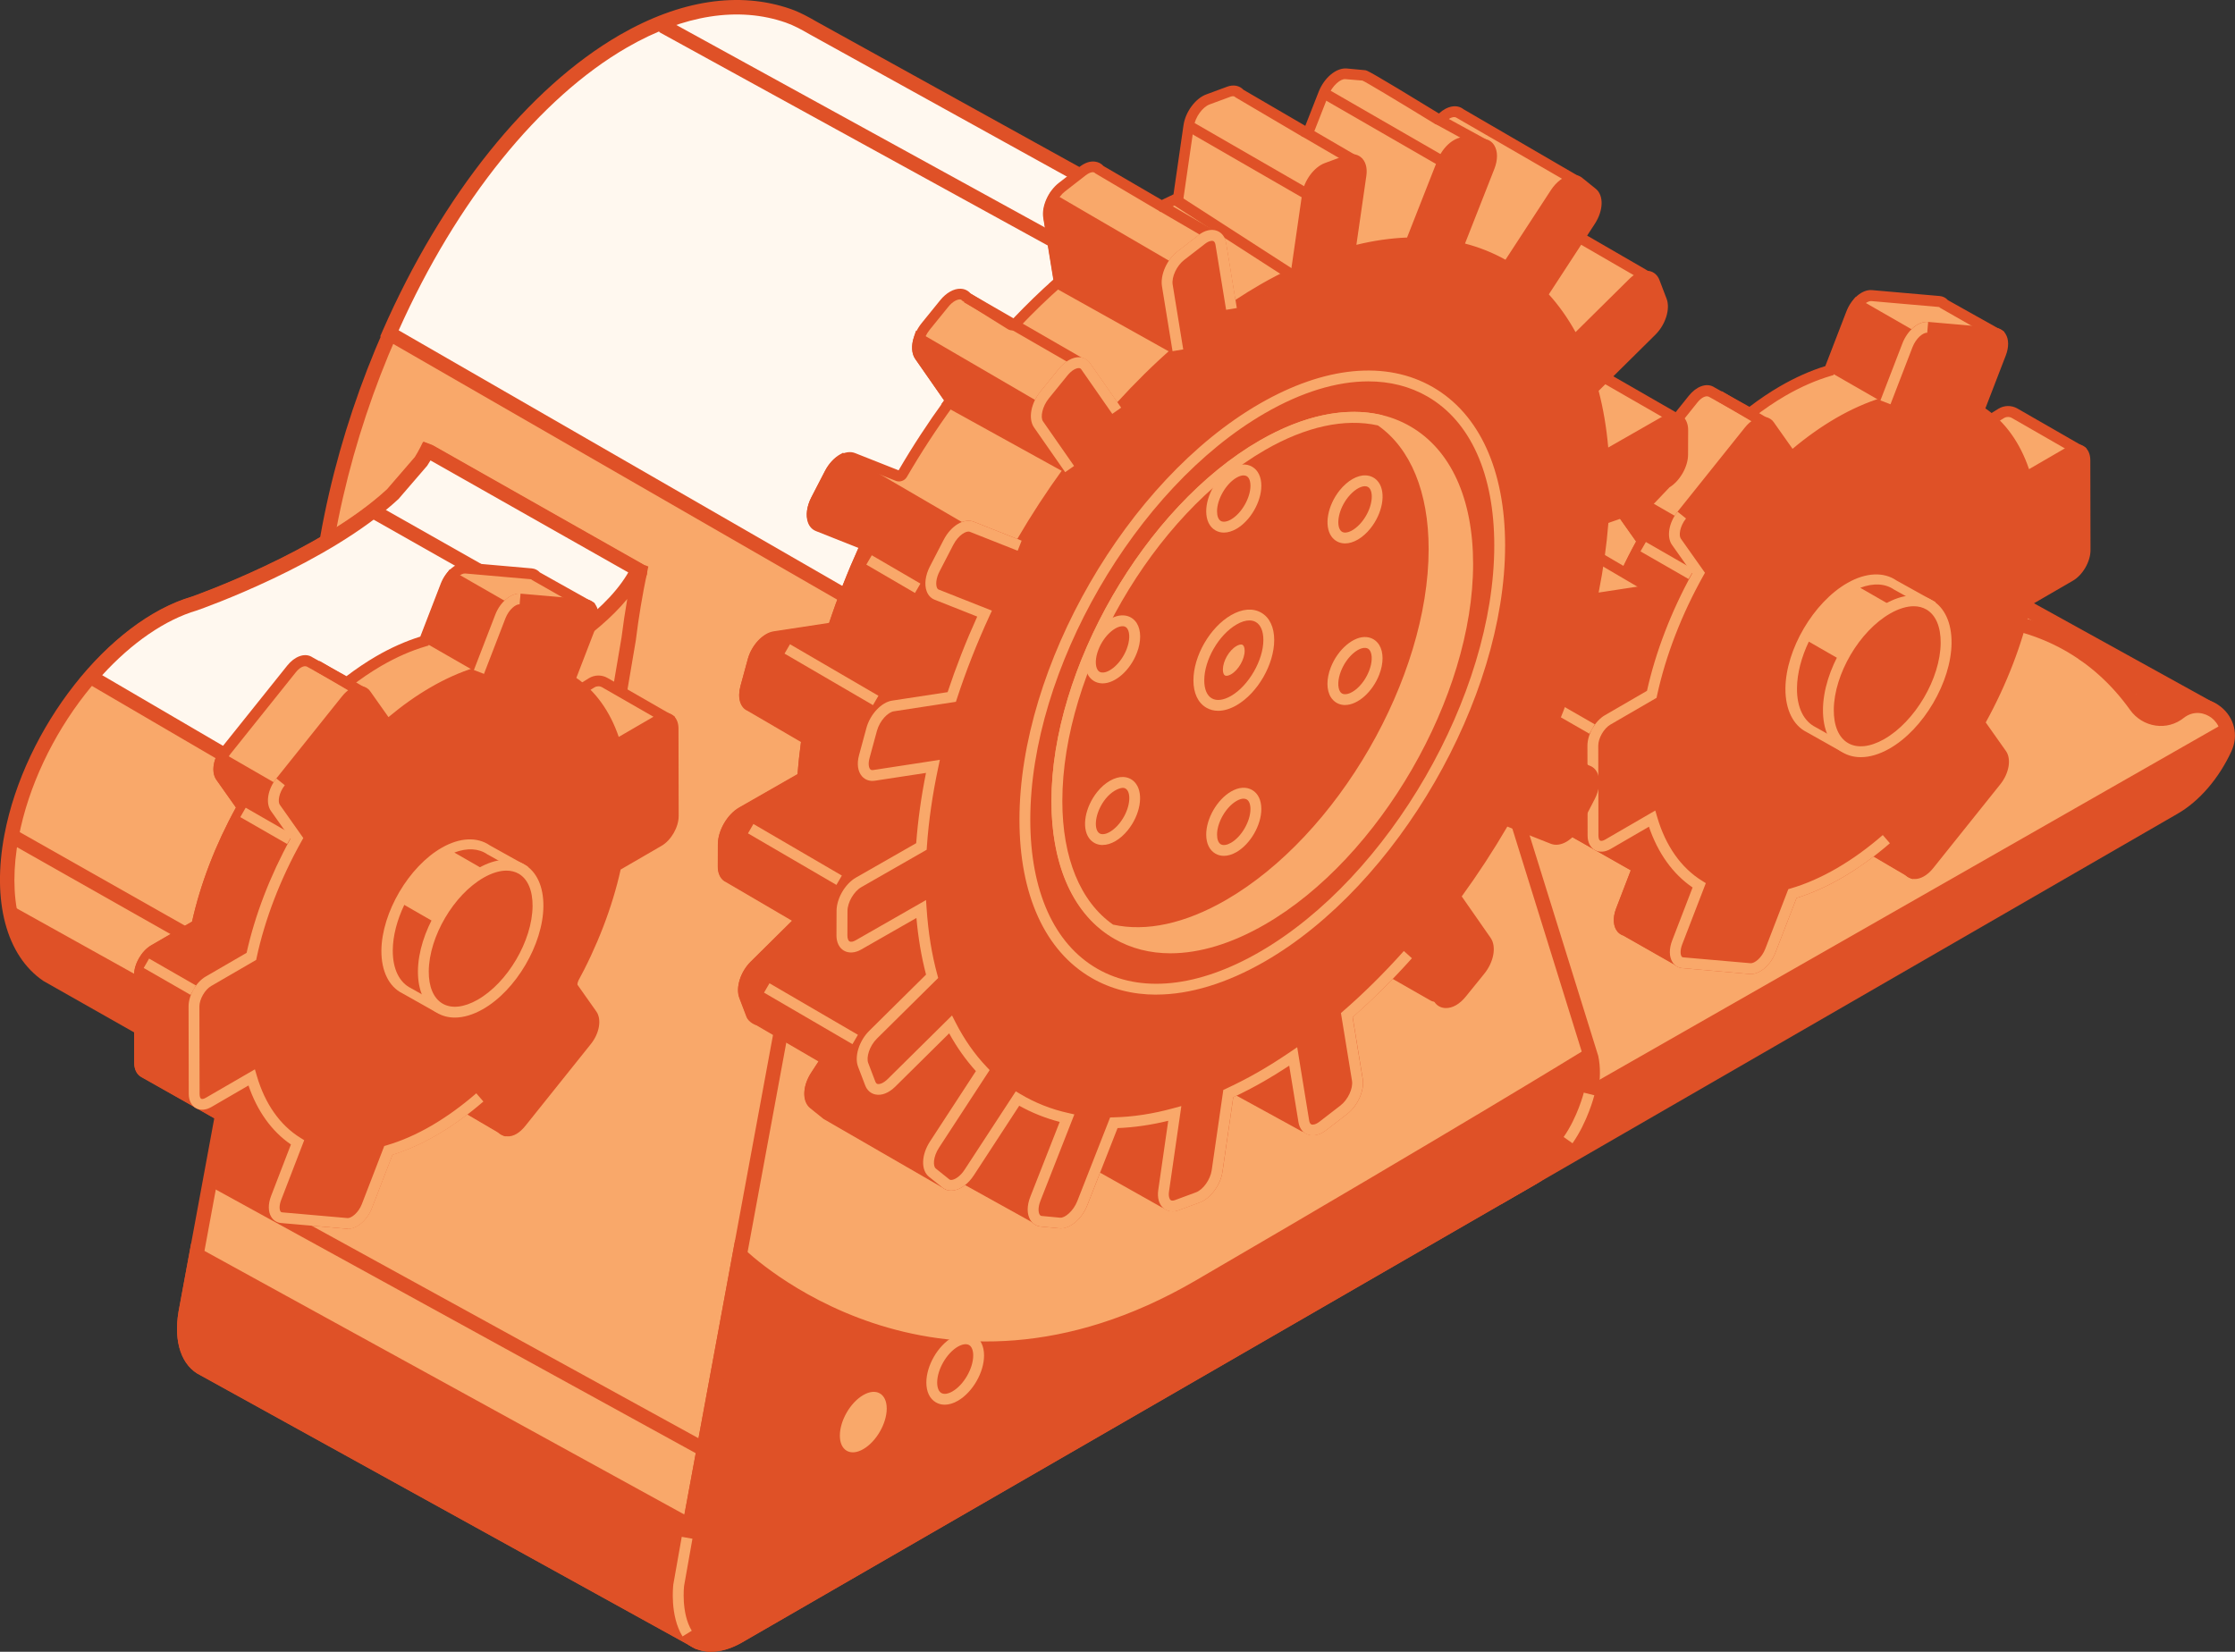 <?xml version="1.0" encoding="UTF-8"?>
<svg id="Layer_2" data-name="Layer 2" xmlns="http://www.w3.org/2000/svg" viewBox="0 0 493.06 364.42">
  <rect x="0" y="0" width="493.06" height="364.42" fill="#333333" stroke="none"/>
  <defs>
    <style>
      .cls-1 {
        fill: #df5127;
      }

      .cls-2 {
        fill: #fff8ef;
      }

      .cls-3 {
        fill: #f9a86a;
      }
    </style>
  </defs>
  <g id="Layer_1-2" data-name="Layer 1">
    <g>
      <g>
        <g>
          <path class="cls-3" d="M379.7,96.78c-2.12-1.42-5.01-1.69-7.5.13-3.2,2.34-7.51,1.86-9.82-1.37-16.74-23.35-47.5-26.2-81.03-6.84l-61.38,35.44c-.13.07-.2.21-.2.36l4.01,78.07c.01.22.19.38.41.37l142.9-6.49s.07,0,.1-.02l120.79-39.04c.33-.11.37-.55.07-.72l-108.35-59.9Z"/>
          <path class="cls-1" d="M224.18,204.53c-1.05,0-1.93-.82-1.99-1.88l-4.01-78.08c-.05-.74.33-1.45.99-1.82l61.38-35.44c33.98-19.62,65.83-16.82,83.12,7.29.83,1.16,1.99,1.88,3.34,2.1,1.46.23,2.96-.15,4.24-1.09,2.8-2.05,6.34-2.12,9.27-.21l108.3,59.87c.7.39,1.09,1.14,1.01,1.93-.07.79-.61,1.45-1.37,1.7l-121.31,39.13-142.9,6.49s-.06,0-.09,0ZM221.41,125.15l3.91,76.14,141.54-6.43,117.99-38.13-106.03-58.62c-1.82-1.21-3.94-1.18-5.67.09-1.97,1.44-4.32,2.03-6.63,1.66-2.19-.35-4.12-1.55-5.43-3.39-16.25-22.67-46.49-25.12-78.93-6.39l-60.74,35.07Z"/>
        </g>
        <g>
          <path class="cls-3" d="M488.05,157.1l-108.35-59.9c-.62-.41-1.3-.73-2.01-.92-9.39-2.56-18.49-5.85-26.42-11.49-17.54-12.45-42.82-11.31-69.91,4.33l-22.9,13.22c.38,37.53,14.39,66.03,18.11,68.98,4.3,3.4,4.63-.59,10.25,5.37,3.6,3.82,16.03,15.1,24.49,22.71l27.4-1.24,35.39-15.93h38.37l75.53-24.41c.33-.11.37-.55.07-.72Z"/>
          <path class="cls-1" d="M310.72,201.03l-.49-.44c-9.25-8.32-21.03-19.04-24.59-22.81-2.81-2.99-3.91-3.09-5.19-3.21-1.2-.12-2.69-.26-4.89-2-4.66-3.69-18.34-33.56-18.71-70.21v-.93s23.7-13.69,23.7-13.69c27.2-15.71,53.32-17.25,71.63-4.25,8.49,6.03,18.31,9.18,25.92,11.25.88.24,1.71.62,2.48,1.13l108.24,59.83h0c.69.38,1.1,1.14,1.02,1.93-.07.79-.61,1.46-1.37,1.7l-76.02,24.49h-38.02s-35.66,15.93-35.66,15.93l-28.05,1.27ZM260.06,103.26c.59,36.4,14.16,64.18,17.49,66.81,1.46,1.16,2.2,1.23,3.21,1.33,2.02.19,3.84.63,7.21,4.2,2.68,2.84,11.16,10.71,23.91,22.19l26.45-1.2,35.77-15.95h38.11s72.64-23.48,72.64-23.48l-105.92-58.56c-.6-.39-1.12-.63-1.66-.78-7.86-2.14-18.02-5.41-26.93-11.73-17.25-12.26-42.11-10.65-68.19,4.41l-22.1,12.76Z"/>
        </g>
        <g>
          <path class="cls-3" d="M242.24,173.21l41.92-108.79L179.33,6.43c-1.75-1.02-3.53-1.99-5.44-2.66-10.51-3.67-22.98-2.12-36.36,5.61-33.09,19.11-60.63,69.48-66.71,118.63l-29.85,161.61c-1.07,6.31.7,10.78,4.07,12.42h0l108.04,59.68,23.85-32.7,54.94-131.1c7.15-5.85,12.04-16.85,10.41-24.54l-.05-.17Z"/>
          <path class="cls-1" d="M153.55,363.81l-109.28-60.36c-4.18-2.02-6.03-7.3-4.88-14.08l29.86-161.64c6.21-50.35,34.6-100.74,67.47-119.73,13.34-7.7,26.38-9.68,37.69-5.73,2.05.72,3.96,1.76,5.71,2.79l106.01,58.64-42.25,109.64c1.47,8.06-3.26,19.28-10.7,25.56l-54.97,131.06-24.68,33.84ZM162.52,3.48c-7.63,0-15.83,2.45-24.2,7.28-32.08,18.52-59.8,67.91-65.92,117.45l-29.87,161.71c-.88,5.2.35,9.31,3.21,10.7l106.88,59.04,22.91-31.41,55.02-131.3.31-.25c6.81-5.57,11.32-16.09,9.86-22.97l-.1-.46.12-.61,41.43-107.49L178.56,7.83c-1.65-.96-3.39-1.92-5.19-2.55-3.44-1.2-7.07-1.8-10.84-1.8Z"/>
        </g>
        <g>
          <path class="cls-1" d="M165.91,344.15l-122.57-67.34-2.37,12.81c-1.07,6.31.7,10.78,4.07,12.42l108.04,59.68,12.82-17.58Z"/>
          <path class="cls-1" d="M153.55,363.81l-109.28-60.36c-4.18-2.02-6.03-7.3-4.88-14.08l2.77-15.01,126.09,69.27-14.71,20.18ZM44.51,279.28l-1.97,10.64c-.88,5.2.35,9.31,3.21,10.7l106.88,59.04,10.92-14.97-119.04-65.4Z"/>
        </g>
        <g>
          <path class="cls-2" d="M179.33,6.14c-1.75-1.02-3.53-1.99-5.44-2.66-10.51-3.67-22.98-2.12-36.36,5.61-20.66,11.93-39.16,36.05-51.62,64.46h0s107.87,62.14,107.87,62.14l66.04-8.39,24.34-63.16L179.33,6.14Z"/>
          <path class="cls-1" d="M193.45,137.34l-.47-.27-109.11-62.85.57-1.31c13.07-29.8,32.12-53.56,52.28-65.2C150.07.01,163.09-1.97,174.42,1.98c2.05.72,3.95,1.76,5.7,2.78l106.03,58.65-25.18,65.35-67.52,8.58ZM87.95,72.88l106.16,61.16,64.56-8.21,23.5-60.98L178.53,7.52c-1.62-.94-3.36-1.9-5.16-2.53-10.41-3.63-22.53-1.74-35.04,5.48-19.29,11.14-37.6,33.83-50.38,62.41Z"/>
        </g>
        <g>
          <path class="cls-3" d="M480.72,157.17c-3,2.38-7.3,1.65-9.52-1.47-16.72-23.42-47.52-26.31-81.09-6.93l-61.59,35.56,4.04,78.7,147.09-84.92c4.74-2.74,8.72-7.7,11.18-13.03,2.9-6.29-4.68-12.22-10.11-7.91h0Z"/>
          <path class="cls-1" d="M331.11,265.72l-4.23-82.28,62.43-36.05c34.03-19.65,65.91-16.81,83.19,7.38.84,1.17,2.12,1.96,3.51,2.16,1.35.19,2.66-.17,3.72-1.01,3.03-2.41,7.11-2.41,10.16-.02,3.04,2.39,4,6.34,2.38,9.85-2.76,5.99-7.07,11-11.83,13.75l-149.34,86.22ZM330.17,185.23l3.86,75.12,144.83-83.62c4.2-2.43,8.04-6.91,10.53-12.32,1.21-2.63-.03-4.88-1.46-6-1.44-1.13-3.93-1.8-6.21,0h0c-1.75,1.39-3.94,1.98-6.15,1.67-2.26-.32-4.32-1.58-5.66-3.46-16.24-22.75-46.51-25.23-78.99-6.47l-60.74,35.07Z"/>
        </g>
        <g>
          <path class="cls-3" d="M337.87,259.98c8.61-4.97,15.02-17.85,13.18-26.51l-38.05-122.36h0c-6.06-42.16-33.61-60.76-66.71-41.64-33.09,19.11-60.63,69.48-66.7,118.63h0l-29.85,161.61c-1.83,10.76,4.58,16.24,13.18,11.28l174.95-101.01Z"/>
          <path class="cls-1" d="M156.87,364.42c-1.8,0-3.45-.49-4.85-1.46-3.5-2.43-4.9-7.36-3.86-13.52l29.86-161.64c6.22-50.36,34.6-100.75,67.48-119.73,14.97-8.64,29.32-10.08,41.48-4.18,14.46,7.02,24.26,23.71,27.61,46.98l38,122.11c2.03,9.55-4.62,23-13.91,28.36l-174.96,101.01c-2.37,1.37-4.71,2.05-6.84,2.05ZM271.28,63.53c-7.6,0-15.77,2.45-24.19,7.31-32.08,18.52-59.8,67.91-65.92,117.45l-29.87,161.71c-.81,4.79.13,8.66,2.54,10.34,2.05,1.43,4.99,1.17,8.28-.73l174.96-101.01c7.95-4.59,14.1-16.87,12.42-24.8l-38.02-122.22c-3.24-22.44-12.42-38.26-25.9-44.81-4.46-2.16-9.25-3.24-14.29-3.24Z"/>
        </g>
        <g>
          <path class="cls-3" d="M94.65,99.66c-1.21-.46.69.26-.52-.19-.4.82-.89,1.62-1.4,2.42l-6.2,7.17s-.04.04-.06.06c-15.33,14.17-43.74,24.06-43.74,24.06-17.81,5.22-35.8,28.17-40.18,51.26-2.76,14.54.54,25.66,7.81,30.61l48.01,27.22c.25.14.56.08.73-.15l30.98-40.7,34.67-41.27s.06-.08.08-.12l16.12-33.53c.13-.27.03-.59-.23-.74l-46.07-26.09Z"/>
          <path class="cls-1" d="M58.65,243.92c-.36,0-.73-.09-1.07-.28l-48.01-27.22c-8.2-5.57-11.37-17.62-8.59-32.29,4.47-23.58,23-47.13,41.3-52.5.21-.07,28.19-9.92,43.1-23.69l6.13-7.1c.35-.57.8-1.32,1.18-2.08l.64-1.29,1.35.51s.07.02.1.04h0s.31.12.31.12c.03.01.07.03.11.04l.22.11,46.07,26.09c.98.55,1.37,1.78.89,2.81l-16.44,34.01-34.65,41.25-30.93,40.64c-.41.55-1.06.85-1.72.85ZM94.8,101.57c-.23.39-.48.78-.73,1.17l-6.34,7.35c-15.58,14.42-43.3,24.17-44.47,24.58-17.34,5.08-34.86,27.53-39.14,50.05-2.54,13.38.13,24.22,7.14,28.99l47.12,26.71,30.44-39.98,34.72-41.33,15.56-32.44-44.3-25.09Z"/>
        </g>
        <path class="cls-1" d="M47.78,224.96L2.22,199.59l-.63-.18c.95,7.18,3.93,12.64,8.44,15.71l48.01,27.22c.25.14.56.08.73-.15l1.57-2.06-12.56-15.17Z"/>
        <g>
          <path class="cls-2" d="M94.83,99.66c-1.21-.46.69.26-.52-.19-.4.82-.89,1.62-1.4,2.42l-6.2,7.17s-.04.04-.06.06c-15.33,14.17-43.74,24.06-43.74,24.06-8,2.35-16.03,8.29-22.85,16.19l46.05,26.91,57.06-14.04,1.76-2.1s.06-.08.08-.12l16.12-33.53c.13-.27.03-.59-.23-.74l-46.07-26.09Z"/>
          <path class="cls-1" d="M65.86,177.97l-48.27-28.21,1.25-1.45c7.27-8.43,15.66-14.35,23.61-16.68.21-.07,28.2-9.92,43.11-23.69l6.13-7.1c.35-.57.8-1.32,1.18-2.08l.64-1.29,1.35.51s.07.02.1.04h0s.31.12.31.12c.03.01.07.03.11.04l.22.11,46.07,26.09c.98.55,1.37,1.78.89,2.81l-16.44,34.01-2.08,2.48-58.19,14.31ZM22.54,148.96l43.81,25.61,55.92-13.76,1.43-1.7,15.57-32.44-44.3-25.09c-.23.39-.48.78-.73,1.17l-6.33,7.35c-15.58,14.42-43.3,24.17-44.48,24.58-6.99,2.05-14.32,7.09-20.89,14.29Z"/>
        </g>
        <g>
          <path class="cls-3" d="M138.71,140.84c.61-4.94,1.44-9.9,2.47-14.83-1.21-.46.69.26-.52-.19-9.5,19.14-51.4,33.7-51.4,33.7-17.81,5.22-35.8,28.17-40.18,51.26-4.38,23.09,6.5,37.58,24.31,32.36l50.28-14.74c.11-.03.2-.13.22-.24l14.82-87.32Z"/>
          <path class="cls-1" d="M66.49,245.78c-4.8,0-9.07-1.55-12.42-4.59-6.71-6.08-9.09-17.28-6.54-30.72,4.48-23.58,23-47.13,41.3-52.5.34-.12,41.32-14.55,50.42-32.88l.64-1.29,1.45.54s0,0,.01,0l.31.12s.06.02.09.04l1.28.48-.28,1.34c-1.03,4.94-1.86,9.88-2.45,14.7v.07s-14.83,87.32-14.83,87.32c-.12.71-.64,1.3-1.34,1.51l-50.27,14.74c-2.55.75-5.02,1.12-7.36,1.12ZM138.39,132.13c-13.65,16.59-47.03,28.34-48.6,28.89-17.33,5.08-34.86,27.53-39.14,50.05-2.34,12.32-.32,22.44,5.55,27.76,4.18,3.8,9.97,4.76,16.74,2.78l49.5-14.51,14.68-86.49c.35-2.79.77-5.62,1.26-8.47Z"/>
        </g>
        <rect class="cls-1" x="394.97" y="53.08" width="3.19" height="113.83" transform="translate(106.43 401.85) rotate(-60.67)"/>
        <rect class="cls-1" x="468.5" y="138.14" width="3.19" height="24.97" transform="translate(95.21 471.77) rotate(-58.35)"/>
        <rect class="cls-1" x="24.23" y="170.86" width="3.19" height="53.47" transform="translate(-158.84 122.69) rotate(-60.48)"/>
        <polygon class="cls-1" points="156.16 322.08 47.35 262.3 48.89 259.51 157.7 319.29 156.16 322.08"/>
        <polygon class="cls-1" points="373.72 159.19 318.18 128.68 319.72 125.88 375.26 156.4 373.72 159.19"/>
        <rect class="cls-1" x="357.32" y="47.48" width="3.19" height="124.16" transform="translate(90.08 371.38) rotate(-61.22)"/>
        <rect class="cls-1" x="198.99" y="-26.52" width="3.19" height="124.15" transform="translate(72.83 194.24) rotate(-61.22)"/>
        <rect class="cls-1" x="103.65" y="99" width="3.19" height="53.48" transform="translate(-56.03 155.36) rotate(-60.48)"/>
        <rect class="cls-1" x="472.95" y="151.26" width="3.19" height="7.59" transform="translate(113.43 499.78) rotate(-61.76)"/>
        <rect class="cls-1" x="470.88" y="138.75" width="3.19" height="22.59" transform="translate(108.89 487.01) rotate(-60.44)"/>
      </g>
      <g>
        <g>
          <g>
            <path class="cls-3" d="M358.58,205.32l11.55,6.57c.07,0,.11-.01.18-.02l33.17-29.94c.07,0,.11-.01.18-.02l18.21,10.69c.09.05.2,0,.22-.09l10.16-34.88h0s12.45-35.49,12.45-35.49c0-.01.02-.03.02-.04l9.69-12.51s.01-.02.02-.03l4.83-9.72c-.02-.08-.04-.12-.06-.2l-14.74-8.47c-.93-.54-2.09-.52-3,.05l-12.87,8.01,2.26-14.32,2.14-.77,8.11-9.97c.06-.07.04-.18-.04-.23l-12.11-6.78c-.28-.36-.66-.61-1.15-.65l-14.89-1.3c-1.57-.14-3.57,1.65-4.48,3.99l-4.84,12.56h0c-3.32.97-6.79,2.47-10.36,4.55-2.45,1.42-4.84,3.07-7.17,4.88l-8.43-4.69c-.07-.05-.15-.09-.23-.13h0c-1.03-.54-2.6.1-3.89,1.71l-14.85,18.56c-1.57,1.96-2.1,4.59-1.19,5.87l4.89,6.93c-4.79,8.54-8.38,17.71-10.32,26.74h0l-9.73,5.65c-1.8,1.05-3.28,3.61-3.27,5.69l.04,19.85c0,1.05.37,1.78.97,2.12l21.23,11.96-3.63,9.45c-.66,1.7-.54,3.22.18,3.98h0c.2.22.46.36.76.43Z"/>
            <path class="cls-1" d="M370.05,213.09l-.51-.17-11.43-6.5c-.45-.15-.84-.39-1.16-.72-1.07-1.13-1.23-3.14-.42-5.23l3.25-8.49-20.34-11.46c-1-.57-1.57-1.72-1.57-3.16l-.04-19.86c0-2.51,1.69-5.47,3.86-6.73l9.28-5.38c1.91-8.59,5.34-17.51,9.97-25.9l-4.46-6.31c-1.23-1.75-.7-4.89,1.23-7.31l14.85-18.55c1.63-2.04,3.79-2.85,5.38-2.02l.41.24,7.59,4.21c2.25-1.71,4.49-3.22,6.68-4.49,3.37-1.96,6.76-3.47,10.06-4.49l4.63-12.01c1.11-2.89,3.52-4.96,5.69-4.75l14.9,1.3c.71.06,1.34.37,1.82.91l12.4,6.95.29,1.2-.38.56-8.32,10.23-1.79.64-1.74,11.03,10.65-6.63c1.29-.8,2.91-.83,4.23-.07l15.14,8.7.29.91-.15.64-4.83,9.72-9.73,12.6-12.39,35.33-10.31,35.39-1.19.53-.64-.32-17.54-10.29-32.9,29.69-.77.07ZM376.58,87.43c-.58,0-1.36.41-2.14,1.39l-14.85,18.55c-1.41,1.76-1.62,3.77-1.15,4.44l5.33,7.55-.37.66c-4.79,8.54-8.31,17.67-10.2,26.41l-.11.52-10.19,5.91c-1.43.83-2.68,3.01-2.67,4.66l.04,19.85c0,.54.14.96.36,1.09l22.12,12.47-3.99,10.42c-.57,1.46-.35,2.43-.07,2.73l.48.21,10.89,6.2,32.89-29.69.78-.09.53.19,17.06,10.01,9.78-33.6,12.67-35.93,9.69-12.51,4.28-8.67-13.89-7.98c-.55-.32-1.23-.3-1.78.03l-15.09,9.4,2.78-17.61,2.5-.89,7.11-8.75-11.39-6.5c-.12-.16-.22-.18-.3-.18l-14.89-1.3c-.84-.04-2.45,1.12-3.26,3.22l-5.05,13.11-.57.17c-3.3.97-6.7,2.46-10.1,4.43-2.3,1.34-4.67,2.95-7.04,4.79l-.62.48-9.12-5.07c-.13-.07-.29-.11-.46-.11Z"/>
          </g>
          <g>
            <path class="cls-1" d="M433.17,84.25c-.08-.05-.1-.16-.04-.23l1.9-2.34-25.35-14.56c-.39.54-.74,1.14-.99,1.8l-4.62,11.98,23.9,13.73,5.78-10.06-.58-.33Z"/>
            <path class="cls-1" d="M428.41,96.27l-25.83-14.84,4.99-12.94c.28-.72.66-1.42,1.14-2.08l.63-.87,27.5,15.8-2.02,2.48.55.32-6.97,12.13ZM405.55,80.38l21.97,12.63,4.59-7.98h-.02s-.27-1.2-.27-1.2l1.39-1.8-23.12-13.29c-.11.21-.2.41-.28.62l-4.25,11.02Z"/>
          </g>
          <g>
            <path class="cls-1" d="M357.83,204.81c.2.22.46.36.76.43l11.55,6.57c.07,0,.11-.01.18-.02l33.17-29.94c.07,0,.11-.01.18-.02l18.21,10.69c.09.05.2,0,.22-.09l5.47-18.79-.86-4.09-51.65-51.2-5.13-2.95-12.34-7.09c-.68,1.56-.78,3.18-.13,4.1l4.89,6.93h0c-4.79,8.54-8.38,17.71-10.32,26.74h0s-9.73,5.65-9.73,5.65c-1.8,1.05-3.28,3.61-3.27,5.69l.04,19.85c0,1.05.37,1.78.97,2.12l21.21,12.08-3.6,9.34c-.66,1.7-.54,3.22.18,3.98h0Z"/>
            <path class="cls-1" d="M370.06,213.03l-.52-.17-11.43-6.5c-.45-.15-.84-.39-1.16-.72h0c-1.07-1.13-1.23-3.14-.42-5.23l3.23-8.38-20.31-11.57c-.99-.57-1.57-1.72-1.57-3.16l-.04-19.85c0-2.51,1.69-5.47,3.86-6.73l9.28-5.38c1.91-8.58,5.34-17.51,9.97-25.9l-4.46-6.31c-.88-1.26-.88-3.23.01-5.27l.54-1.22,18.87,10.89,51.91,51.45,1,4.73-5.72,19.64-1.18.53-.64-.31-17.55-10.3-32.89,29.68-.77.09ZM358.29,110.11c-.13.75-.05,1.34.15,1.63l5.33,7.54-.37.66c-4.79,8.54-8.31,17.67-10.2,26.41l-.11.52-10.19,5.91c-1.43.83-2.68,3-2.67,4.65l.04,19.86c0,.54.14.96.36,1.09l22.1,12.59-3.97,10.3c-.56,1.46-.35,2.43-.07,2.73h0s.06.06.18.1l.29.12,10.89,6.2,32.91-29.7.78-.07.51.18,17.06,10.01,5.01-17.21-.73-3.44-51.29-50.84-16.04-9.22Z"/>
          </g>
          <g>
            <path class="cls-1" d="M390.6,209.71l4.84-12.56c3.32-.97,6.79-2.47,10.36-4.55,3.57-2.07,7.04-4.6,10.36-7.47l4.88,6.92c.91,1.29,2.92.75,4.48-1.21l14.85-18.56c1.57-1.96,2.1-4.59,1.19-5.87l-4.89-6.93c4.79-8.54,8.38-17.71,10.32-26.74l9.73-5.65c1.81-1.05,3.27-3.6,3.27-5.69l-.04-19.86c0-2.09-1.48-2.94-3.29-1.89l-9.73,5.65c-1.98-6.76-5.6-11.75-10.41-14.72l4.85-12.58c.9-2.34.36-4.34-1.21-4.48l-14.89-1.3c-1.57-.14-3.57,1.65-4.48,3.99l-4.84,12.56c-3.32.97-6.79,2.47-10.36,4.55-3.57,2.07-7.04,4.6-10.36,7.47l-4.88-6.92c-.91-1.29-2.92-.75-4.48,1.21l-14.85,18.56c-1.57,1.96-2.1,4.59-1.19,5.87l4.89,6.93c-4.79,8.54-8.38,17.71-10.32,26.74l-9.73,5.65c-1.81,1.05-3.27,3.6-3.27,5.69l.04,19.85c0,2.09,1.48,2.94,3.29,1.89l9.73-5.65c1.98,6.76,5.6,11.75,10.41,14.72l-4.85,12.58c-.9,2.34-.36,4.34,1.21,4.48l14.89,1.3c1.57.14,3.57-1.65,4.48-3.99Z"/>
            <path class="cls-1" d="M386.29,214.9c-.09,0-.18,0-.27-.01l-14.9-1.3c-.91-.08-1.68-.55-2.17-1.34-.74-1.19-.76-2.93-.05-4.77l4.5-11.68c-4.35-2.97-7.65-7.57-9.63-13.41l-8.44,4.9c-1.24.72-2.52.81-3.52.24-.99-.57-1.57-1.72-1.57-3.16l-.04-19.85c0-2.51,1.69-5.47,3.86-6.73l9.28-5.38c1.91-8.59,5.34-17.51,9.97-25.9l-4.46-6.31c-1.23-1.75-.7-4.89,1.23-7.31l14.85-18.56c1.23-1.54,2.75-2.43,4.14-2.36.92.03,1.72.45,2.25,1.2l4.13,5.85c3.13-2.62,6.33-4.89,9.53-6.75,3.37-1.96,6.76-3.47,10.06-4.49l4.63-12.01c1.11-2.89,3.53-4.95,5.69-4.75l14.9,1.3c.91.08,1.69.55,2.18,1.34.74,1.19.76,2.93.05,4.77l-4.5,11.67c4.35,2.97,7.65,7.57,9.63,13.41l8.44-4.9c1.24-.72,2.53-.81,3.52-.24.99.57,1.56,1.72,1.56,3.16l.04,19.85c0,2.51-1.7,5.47-3.87,6.73l-9.28,5.38c-1.9,8.58-5.34,17.51-9.96,25.9l4.46,6.31c1.23,1.75.7,4.89-1.23,7.31l-14.85,18.56c-1.23,1.54-2.79,2.42-4.14,2.36-.92-.03-1.72-.45-2.25-1.2l-4.13-5.85c-3.13,2.62-6.33,4.89-9.54,6.75-3.37,1.96-6.75,3.46-10.06,4.49l-4.64,12.01c-1.07,2.77-3.36,4.76-5.43,4.76ZM365.18,178.82l.43,1.46c1.85,6.33,5.27,11.19,9.88,14.04l.84.52-5.21,13.51c-.47,1.23-.42,2.21-.15,2.64.1.17.21.21.35.22l14.89,1.3c.85.05,2.45-1.12,3.26-3.23l5.06-13.11.57-.17c3.31-.97,6.7-2.46,10.1-4.43,3.42-1.98,6.85-4.45,10.17-7.34l1-.87,5.65,8c.08.11.17.19.37.19h.02c.51,0,1.37-.45,2.18-1.46l14.85-18.56c1.41-1.76,1.61-3.77,1.14-4.44l-5.32-7.54.37-.66c4.79-8.54,8.31-17.68,10.19-26.41l.11-.52,10.19-5.91c1.46-.84,2.68-2.97,2.68-4.66l-.04-19.85c0-.54-.14-.96-.36-1.09-.22-.13-.65-.04-1.12.23l-11.05,6.41-.43-1.46c-1.85-6.34-5.27-11.19-9.89-14.04l-.84-.52,5.21-13.51c.47-1.23.42-2.21.15-2.64-.1-.17-.22-.21-.35-.22l-14.9-1.3c-.85-.07-2.45,1.12-3.26,3.22l-5.05,13.11-.57.17c-3.3.97-6.7,2.46-10.1,4.43-3.42,1.99-6.84,4.46-10.17,7.34l-1,.87-5.65-8c-.08-.11-.17-.19-.37-.19-.45-.01-1.38.43-2.2,1.46l-14.85,18.56c-1.41,1.76-1.62,3.77-1.15,4.44l5.33,7.54-.37.66c-4.79,8.54-8.31,17.67-10.2,26.41l-.11.52-10.19,5.91c-1.43.83-2.68,3-2.67,4.65l.04,19.85c0,.54.14.96.37,1.09.22.13.65.04,1.12-.23l11.05-6.41Z"/>
          </g>
          <path class="cls-3" d="M386.29,214.9c-.09,0-.18,0-.27-.01l-14.9-1.3c-.91-.08-1.68-.55-2.17-1.34-.74-1.19-.76-2.93-.05-4.77l4.5-11.68c-4.35-2.97-7.65-7.57-9.63-13.41l-8.44,4.9c-1.24.72-2.52.81-3.52.24-.99-.57-1.57-1.72-1.57-3.16l-.04-19.85c0-2.51,1.69-5.47,3.86-6.73l9.28-5.38c1.91-8.59,5.34-17.51,9.97-25.9l-4.46-6.31c-1.23-1.75-.7-4.89,1.23-7.31l1.87,1.5c-1.41,1.76-1.62,3.77-1.15,4.44l5.33,7.54-.37.66c-4.79,8.54-8.31,17.67-10.2,26.41l-.11.52-10.19,5.91c-1.43.83-2.68,3-2.67,4.65l.04,19.85c0,.54.14.96.37,1.09.22.13.65.04,1.12-.23l11.05-6.41.43,1.46c1.85,6.33,5.27,11.19,9.88,14.04l.84.52-5.21,13.51c-.47,1.23-.42,2.21-.15,2.64.1.17.21.21.35.22l14.89,1.3c.85.05,2.45-1.12,3.26-3.23l5.06-13.11.57-.17c3.31-.97,6.7-2.46,10.1-4.43,3.42-1.98,6.85-4.45,10.17-7.34l1.57,1.81c-3.45,2.99-6.99,5.55-10.54,7.6-3.37,1.96-6.75,3.46-10.06,4.49l-4.64,12.01c-1.07,2.77-3.36,4.76-5.43,4.76ZM417.07,89.2l-2.23-.86,4.84-12.56c1.11-2.89,3.53-4.95,5.69-4.75l-.21,2.38c-.85-.07-2.45,1.12-3.26,3.22l-4.84,12.56Z"/>
          <rect class="cls-1" x="383.59" y="84.14" width="2.39" height="12.92" transform="translate(111.64 376.36) rotate(-59.54)"/>
          <rect class="cls-3" x="344.74" y="151.68" width="2.39" height="12.24" transform="translate(36.76 379.13) rotate(-60.12)"/>
          <rect class="cls-3" x="366.61" y="117.54" width="2.39" height="12.24" transform="translate(77.35 380.97) rotate(-60.12)"/>
        </g>
        <g>
          <g>
            <path class="cls-3" d="M425.59,133.45l-7.87-4.38c-2.35-1.63-5.74-1.59-9.53.56-7.17,4.06-13.04,14.04-13.11,22.29-.04,4.35,1.56,7.33,4.13,8.6l7.43,4.19c.08.04.17.03.23-.04l15.59-19.04s.03-.04.04-.07l3.18-11.9c.02-.08-.01-.17-.09-.21Z"/>
            <path class="cls-3" d="M407.17,166.19l-1.11-.45-7.44-4.19c-3.03-1.49-4.77-5.02-4.74-9.65.07-8.61,6.23-19.07,13.72-23.31,4.04-2.29,7.97-2.47,10.8-.51l8.59,4.77-.16,1.12-3.42,12.38-16.24,19.85ZM413.85,129.12c-1.54,0-3.26.52-5.07,1.55-6.83,3.87-12.44,13.4-12.5,21.25-.03,3.73,1.2,6.4,3.46,7.51l6.75,3.8,14.91-18.21,2.92-10.92-7.18-4c-.96-.66-2.07-.99-3.29-.99Z"/>
          </g>
          <path class="cls-1" d="M424.91,138.03l.9-3.36c.02-.08-.01-.17-.09-.21l-7.87-4.38c-1.91-1.33-4.52-1.52-7.46-.4l14.52,8.35Z"/>
          <path class="cls-1" d="M408.22,164.58l9.88-12.07-19.06-10.95c-1.61,3.38-2.58,6.97-2.61,10.28-.04,4.35,1.56,7.33,4.13,8.6l7.43,4.19c.08.04.17.03.23-.04Z"/>
          <g>
            <path class="cls-1" d="M429.33,141.84c-.07,8.24-5.93,18.22-13.11,22.28-7.17,4.06-12.93.68-12.87-7.57.07-8.24,5.93-18.22,13.11-22.29,7.17-4.06,12.93-.68,12.87,7.57Z"/>
            <path class="cls-3" d="M410.5,167.05c-1.46,0-2.82-.35-4.03-1.06-2.81-1.65-4.34-5.01-4.31-9.44.07-8.61,6.22-19.07,13.71-23.32,3.86-2.19,7.54-2.48,10.35-.82,2.81,1.66,4.34,5.01,4.31,9.44-.07,8.61-6.22,19.07-13.71,23.32-2.21,1.25-4.35,1.88-6.31,1.88ZM422.18,133.75c-1.54,0-3.29.53-5.13,1.57-6.83,3.87-12.43,13.4-12.5,21.25-.03,3.54,1.08,6.16,3.13,7.36,2.05,1.2,4.87.9,7.95-.84,6.83-3.87,12.44-13.4,12.5-21.25h0c.03-3.54-1.08-6.15-3.13-7.36-.83-.49-1.78-.73-2.83-.73Z"/>
          </g>
        </g>
      </g>
      <g>
        <g>
          <g>
            <g>
              <path class="cls-3" d="M208.67,261.07l2.18-2.13,18.19,10.09c.38.21.87.08,1.09-.3l7.72-13.24c.22-.38.71-.51,1.09-.3l17.87,10.06c.44.25,1.01.03,1.16-.45l8.67-26.75c.16-.48.71-.7,1.16-.46l19.8,10.85c.51.28,1.14-.06,1.19-.64l2.29-28.27c.02-.21.11-.4.27-.54l8.87-7.81c.26-.23.63-.27.93-.09l14.98,8.56c.56.32,1.25-.11,1.21-.75l-1.52-23.79c0-.15.02-.29.09-.42l11.66-22.45c.15-.3.48-.47.81-.43l15.98,1.86c.19.02.37-.02.53-.13l4.31-2.8c.5-.33.49-1.07-.03-1.37l-12.98-7.7c-.34-.2-.48-.62-.34-.98l8.03-20.99c.1-.26.33-.45.61-.5l17.39-3.25c.21-.04.39-.16.51-.33l2.96-4.16c.27-.39.16-.92-.25-1.16l-17.81-10.45c-.32-.19-.47-.57-.36-.93l3.58-12c.06-.22.22-.39.42-.49l15.61-7.7c.16-.08.29-.21.36-.36l2.64-5.28c.19-.38.05-.85-.32-1.06l-18.34-10.53c-.43-.25-.54-.82-.23-1.2l8.54-10.74c.04-.05.08-.11.1-.17l3.54-7.84c.17-.38.03-.82-.33-1.03l-16.18-9.36c-.38-.22-.51-.7-.3-1.08l2.99-5.49c.11-.21.13-.46.04-.68l-1.5-3.86c-.07-.17-.19-.31-.35-.41l-25.16-14.64c-1.01-.81-2.63-.32-4.03,1.06-.27.26-.66.35-.98.15-2.79-1.71-15.54-9.5-16.05-9.55l-4.03-.38c-1.74-.16-3.98,1.81-5,4.4l-3.11,7.92c-.18.46-.73.65-1.16.4l-14.2-8.27c-.53-.65-1.38-.88-2.43-.49l-4.6,1.7c-1.99.73-3.89,3.35-4.25,5.84l-2.29,15.88c-1.59.77-2.13,1.03-3.73,1.8l-13.59-7.92c-.75-1-2.22-1-3.74.18l-4.6,3.57c-1.99,1.54-3.33,4.48-2.98,6.57l2.26,13.86c.04.27-.05.54-.26.72-3.21,2.81-6.3,5.87-9.33,9.04-.26.27-.68.33-1,.13l-9.68-5.93c-1-1.44-3.23-.85-4.99,1.31l-4.06,5c-1.75,2.16-2.36,5.08-1.36,6.52l6.54,9.38c.19.28.19.65,0,.92-3.7,5.07-7.16,10.37-10.34,15.84-.2.34-.61.49-.98.34l-9.92-3.93c-1.54-.61-3.85.94-5.15,3.46l-3.02,5.84c-1.3,2.52-1.11,5.06.43,5.67l9.79,3.88c.42.17.62.65.43,1.07-2.57,5.65-4.83,11.4-6.73,17.17-.09.28-.34.49-.63.53l-12.49,1.91c-1.89.29-4,2.62-4.69,5.2l-1.62,5.97c-.54,2-.08,3.55,1.04,4.02l12.02,7c.28.16.43.48.39.8-.35,2.55-.63,5.08-.81,7.59-.02.26-.17.5-.4.63l-13.08,7.48c-2.23,1.28-4.07,4.43-4.08,7l-.02,4.92c0,1.26.5,2.07,1.26,2.41l15.02,8.79c.46.27.54.9.16,1.27l-9.56,9.46c-1.9,1.88-2.89,4.86-2.21,6.65l1.58,4.14c.32.83,1.71,1.28,1.71,1.28l14.78,8.61-2.33,3.56c-1.55,2.38-1.77,5.15-.47,6.19l2.94,2.37s.07.05.1.07l26.17,15.09Z"/>
              <path class="cls-1" d="M229.42,270.33c-.33,0-.66-.08-.96-.25l-17.41-9.66-2.18,2.14-27.21-15.71-2.94-2.37c-1.81-1.46-1.72-4.8.23-7.77l1.64-2.51-13.69-7.98s-1.71-.54-2.23-1.89l-1.58-4.14c-.85-2.22.24-5.7,2.48-7.92l9.2-9.1-14.58-8.53c-1.14-.49-1.86-1.77-1.85-3.44l.02-4.91c.01-3.01,2.07-6.54,4.68-8.03l12.89-7.37c.18-2.33.44-4.75.77-7.19l-11.78-6.87c-1.6-.67-2.28-2.8-1.59-5.36l1.62-5.97c.82-3.04,3.31-5.71,5.67-6.07l12.25-1.87c1.84-5.55,4.04-11.16,6.53-16.67l-9.39-3.72c-.82-.32-1.43-.97-1.76-1.87-.55-1.48-.29-3.53.71-5.47l3.02-5.84c1.63-3.15,4.49-4.88,6.66-4.03l9.6,3.8c3.09-5.3,6.48-10.48,10.06-15.41l-6.37-9.15c-1.32-1.9-.72-5.32,1.42-7.95l4.06-5.01c1.33-1.64,3-2.59,4.51-2.54.89.03,1.67.41,2.22,1.08l9.22,5.65c3.25-3.39,6.2-6.25,9.01-8.73l-2.22-13.64c-.41-2.52,1.1-5.9,3.43-7.71l4.6-3.56c1.15-.89,2.34-1.29,3.42-1.13.73.1,1.36.43,1.84.97l12.86,7.49,2.58-1.24,2.21-15.26c.42-2.92,2.62-5.91,5.02-6.79l4.6-1.7c1.4-.52,2.73-.26,3.61.68l13.64,7.95,2.94-7.5c1.24-3.15,3.9-5.35,6.22-5.15l4.04.38c.37.03.8.07,16.28,9.55,1.85-1.71,4-2.08,5.42-.94l25.01,14.54c.39.23.7.59.86,1.01l1.5,3.86c.21.55.17,1.16-.11,1.68l-2.81,5.16,15.85,9.17c.9.52,1.25,1.62.82,2.56l-3.79,8.24-8.27,10.41,17.94,10.31c.92.53,1.27,1.68.8,2.63l-2.64,5.28c-.19.39-.52.71-.91.9l-15.46,7.63-3.45,11.54,17.55,10.29c.49.28.83.76.95,1.31.12.55,0,1.12-.33,1.58l-2.96,4.16c-.29.42-.74.71-1.26.81l-17.17,3.21-7.84,20.48,12.7,7.53c.6.36.97.98.98,1.68.01.7-.33,1.34-.91,1.72l-4.32,2.8c-.38.25-.87.36-1.32.31l-15.71-1.83-11.53,22.21,1.56,23.59c.05.74-.31,1.44-.94,1.83-.63.39-1.42.41-2.05.04l-14.74-8.42-8.67,7.62-2.16,28.01c-.06.68-.45,1.28-1.04,1.6-.6.32-1.32.32-1.92,0l-19.39-10.63-8.53,26.31c-.18.57-.61,1.03-1.17,1.25-.56.22-1.19.18-1.71-.12l-17.54-9.87-7.52,12.91c-.37.63-1.05.99-1.74.99ZM210.64,257.46l18.64,10.34,7.52-12.91c.54-.94,1.75-1.28,2.71-.74l17.46,9.82,8.52-26.3c.18-.57.61-1.02,1.17-1.24.56-.22,1.18-.18,1.7.11l19.27,10.56,2.24-27.67c.05-.53.29-1,.67-1.34l8.87-7.81c.65-.56,1.59-.66,2.32-.23l14.35,8.2-1.47-23.07c-.03-.37.05-.74.22-1.06l11.65-22.44c.38-.73,1.16-1.16,2.01-1.07l15.97,1.86,3.54-2.39-12.45-7.38c-.84-.5-1.2-1.52-.85-2.44l8.03-20.99c.25-.64.82-1.13,1.5-1.25l17.23-3.22,2.62-3.69-17.44-10.23c-.8-.47-1.17-1.42-.91-2.3l3.58-12c.16-.54.54-.98,1.04-1.23l15.6-7.7,2.3-4.77-18.02-10.35c-.51-.29-.86-.79-.97-1.36-.11-.57.03-1.16.39-1.62l8.54-10.75,3.35-7.44-15.87-9.18c-.95-.55-1.28-1.73-.76-2.69l2.91-5.33-1.43-3.69-24.99-14.44c-.6-.47-1.65-.05-2.59.87-.67.67-1.65.8-2.44.32-8.88-5.44-15.08-9.14-15.8-9.44l-3.77-.32c-1.04-.12-2.91,1.44-3.77,3.64l-3.11,7.92c-.22.55-.66.97-1.21,1.16-.55.19-1.15.13-1.66-.17l-14.52-8.55c-.08-.1-.33-.39-1.08-.12l-4.6,1.7c-1.59.59-3.18,2.82-3.48,4.88l-2.39,16.52-4.87,2.35-14.49-8.55c-.11-.15-.24-.22-.42-.24-.43-.07-1.03.19-1.64.65l-4.6,3.57c-1.65,1.28-2.81,3.76-2.54,5.43l2.26,13.86c.12.67-.12,1.36-.65,1.81-2.87,2.52-5.9,5.45-9.25,8.96-.65.68-1.7.82-2.49.32l-10.04-6.27c-.13-.18-.28-.26-.51-.27-.55,0-1.55.4-2.56,1.66l-4.06,5.01c-1.49,1.84-1.92,4.2-1.31,5.08l6.54,9.38c.49.69.48,1.62-.02,2.31-3.66,5.02-7.12,10.32-10.27,15.73-.5.86-1.54,1.21-2.46.85l-9.92-3.93c-.74-.28-2.51.7-3.65,2.9l-3.02,5.84c-.82,1.59-.83,2.89-.6,3.53.14.38.34.46.41.48l9.78,3.88c.51.2.91.61,1.12,1.11.2.5.19,1.08-.04,1.57-2.56,5.63-4.8,11.37-6.68,17.04-.24.71-.84,1.23-1.58,1.34l-12.5,1.91c-1.26.19-3.09,2.02-3.72,4.33l-1.62,5.97c-.39,1.43-.11,2.41.35,2.6l12.16,7.07c.7.41,1.08,1.2.97,2-.35,2.56-.62,5.09-.8,7.52-.05.66-.42,1.25-1,1.58l-13.07,7.48c-1.88,1.07-3.47,3.8-3.48,5.96l-.02,4.92c0,.4.07,1.1.54,1.31l15.14,8.85c.54.32.9.86.98,1.48.08.62-.13,1.23-.58,1.68l-9.56,9.46c-1.7,1.68-2.38,4.18-1.93,5.37l1.58,4.14c.09.16.61.45.96.56l16.1,9.35-3.01,4.62c-1.36,2.08-1.34,4.11-.73,4.6l2.94,2.37,25.33,14.6,2.17-2.12Z"/>
            </g>
            <g>
              <path class="cls-1" d="M248.85,106.68s-3.17-9.29-3.71-9.61c-.55-.32-16.19-7.1-16.19-7.1l-26.19-15.26c-.49,1.48-.49,2.92.13,3.8l6.54,9.38c.19.28.19.65,0,.92l26.56,14.67,12.88,3.21Z"/>
              <path class="cls-1" d="M250.68,108.37l-15.3-3.85-27.74-15.32.63-.86-6.37-9.15c-.81-1.17-.92-2.94-.28-4.86l.46-1.4,27.46,16c3.56,1.53,15.63,6.77,16.19,7.1.42.24.94.54,4.25,10.25l.7,2.08ZM236.41,102.35l10.59,2.64c-1.1-3.14-2.22-6.14-2.66-6.97-1.5-.7-10.11-4.44-15.87-6.94l-24.86-14.48c-.02.52.07.96.26,1.24l6.54,9.38c.21.29.32.63.35.98l25.66,14.17Z"/>
            </g>
            <g>
              <path class="cls-1" d="M267.13,77.93l-1.16-12.58-7.55-6.14-26.14-15.23c-.69,1.32-1.07,2.75-.88,3.93l2.26,13.86c.04.27-.05.54-.26.72l26.55,14.84,7.17.6Z"/>
              <path class="cls-1" d="M268.45,79.25l-9.07-.87-28.05-15.67,1.11-.96-2.22-13.64c-.22-1.36.13-3.03,1-4.68l.58-1.11,27.22,15.86,8.1,6.56,1.33,14.51ZM260.32,76.16l5.49.46-.98-10.66-7.16-5.82-24.82-14.45c-.26.76-.35,1.46-.26,2.03l2.26,13.86c.02.12.03.24.03.36l25.45,14.22Z"/>
            </g>
            <g>
              <path class="cls-1" d="M179.99,237.25c-1.55,2.38-1.77,5.15-.47,6.19l2.94,2.37s.07.05.1.07l26.17,15.09,2.18-2.13,18.19,10.09c.38.21.87.08,1.09-.3l7.71-13.24c.22-.38.71-.51,1.09-.3l17.87,10.06c.44.25,1.01.03,1.16-.45l8.67-26.75c.16-.48.71-.7,1.16-.46l19.8,10.85c.51.28,1.14-.06,1.19-.64l2.29-28.27c.02-.21.11-.4.27-.54l8.87-7.81c.26-.23.63-.27.93-.09l14.98,8.56c.56.32,1.25-.11,1.21-.75l-1.52-23.79c0-.15.02-.29.09-.42l4.14-7.97-49.92-34.7-38.37-23.88-19.79-11.53-26.08-15.2c-1.07.59-2.14,1.69-2.88,3.13l-3.02,5.84c-1.3,2.52-1.11,5.06.43,5.67l9.79,3.88c.43.17.62.65.43,1.07-2.57,5.65-4.83,11.4-6.73,17.17-.09.28-.34.49-.63.53l-12.49,1.91c-1.89.29-4,2.62-4.69,5.2l-1.62,5.97c-.54,2-.08,3.55,1.04,4.02l12.02,7c.28.16.43.48.39.8-.35,2.55-.63,5.08-.81,7.59-.02.26-.17.5-.4.63l-13.08,7.48c-2.23,1.28-4.07,4.43-4.08,7l-.02,4.92c0,1.26.5,2.07,1.26,2.41l15.02,8.79c.46.27.54.9.16,1.27l-9.56,9.46c-1.9,1.88-2.89,4.86-2.21,6.65l1.58,4.14c.32.83,1.71,1.28,1.71,1.28l14.78,8.61-2.33,3.56Z"/>
              <path class="cls-1" d="M229.48,270.22c-.33,0-.66-.08-.97-.25l-17.41-9.66-2.18,2.14-27.22-15.72-2.94-2.37c-1.81-1.46-1.72-4.8.22-7.77l1.64-2.51-13.69-7.98s-1.71-.54-2.23-1.89l-1.58-4.14c-.85-2.22.24-5.71,2.48-7.92l9.2-9.1-14.58-8.53c-1.14-.49-1.86-1.77-1.85-3.45l.02-4.91c.02-3.01,2.07-6.54,4.68-8.03l12.89-7.37c.17-2.32.43-4.74.77-7.19l-11.78-6.87c-1.61-.67-2.29-2.8-1.59-5.37l1.62-5.97c.82-3.04,3.32-5.71,5.67-6.07l12.25-1.87c1.85-5.56,4.04-11.17,6.53-16.67l-9.39-3.72c-.82-.32-1.43-.97-1.76-1.87-.55-1.49-.29-3.53.71-5.47l3.02-5.84c.82-1.58,2.05-2.9,3.37-3.63l.6-.33,46.46,27.07,38.39,23.9,50.83,35.34-4.62,8.91,1.55,23.59c.05.74-.31,1.44-.94,1.83-.62.39-1.41.41-2.05.04l-14.74-8.43-8.54,7.52-2.28,28.11c-.06.68-.45,1.28-1.05,1.6-.6.32-1.31.32-1.91-.01l-19.38-10.62-8.52,26.31c-.19.58-.62,1.03-1.18,1.25-.56.22-1.18.17-1.71-.12l-17.54-9.87-7.52,12.91c-.37.63-1.05.99-1.74.99ZM210.7,257.35l18.64,10.34,7.52-12.91c.55-.94,1.77-1.27,2.72-.74l17.46,9.82,8.52-26.3c.18-.57.61-1.02,1.17-1.24.56-.22,1.18-.18,1.71.11l19.27,10.56,2.25-27.67c.04-.52.28-1,.68-1.35l8.87-7.8c.65-.56,1.58-.66,2.32-.23l14.35,8.2-1.47-23.07c-.02-.37.05-.73.23-1.06l3.65-7.03-49.06-34.1-38.31-23.85-45.21-26.35c-.71.54-1.37,1.34-1.85,2.28l-3.02,5.84c-.82,1.59-.83,2.89-.59,3.53.14.38.34.45.4.48l9.78,3.88c.51.2.91.59,1.11,1.1.21.5.19,1.08-.03,1.58-2.56,5.63-4.81,11.36-6.69,17.05-.24.71-.84,1.22-1.59,1.34l-12.49,1.91c-1.26.19-3.1,2.02-3.72,4.33l-1.62,5.97c-.39,1.43-.11,2.41.35,2.6l12.15,7.07c.7.4,1.08,1.19.97,1.99-.36,2.57-.63,5.1-.8,7.52-.06.67-.43,1.25-.99,1.58l-13.08,7.48c-1.88,1.07-3.47,3.8-3.48,5.96l-.02,4.91c0,.4.07,1.1.54,1.31l15.14,8.85c.54.32.9.86.98,1.48.08.62-.13,1.23-.58,1.67l-9.56,9.46c-1.7,1.68-2.38,4.18-1.93,5.37l1.58,4.14c.09.16.61.45.96.56l16.1,9.35-3.01,4.62c-1.36,2.08-1.33,4.11-.73,4.6l2.94,2.37,25.33,14.6,2.17-2.12Z"/>
            </g>
            <g>
              <path class="cls-1" d="M268.5,258.3l2.47-17.07c2.36-1.09,4.74-2.31,7.16-3.7,2.42-1.38,4.81-2.89,7.17-4.5l2.34,14.32c.34,2.09,2.23,2.53,4.22.99l4.6-3.57c1.99-1.54,3.33-4.48,2.98-6.57l-2.33-14.3c4.69-4.07,9.2-8.55,13.49-13.36l6.85,9.83c1,1.44,3.23.85,4.99-1.31l4.06-5c1.75-2.16,2.36-5.08,1.36-6.52l-6.86-9.85c3.96-5.39,7.65-11.05,11.01-16.89l10.56,4.18c1.54.61,3.85-.94,5.15-3.46l3.02-5.84c1.3-2.52,1.11-5.06-.43-5.67l-10.56-4.19c2.78-6.05,5.21-12.2,7.23-18.39l12.97-1.98c1.89-.29,4-2.62,4.69-5.2l1.62-5.97c.7-2.58-.27-4.44-2.16-4.15l-12.97,1.98c1.27-5.95,2.13-11.87,2.54-17.67l9.75-3.41,4.1-4.51c2.02-1.15,3.66-3.98,3.67-6.3l.02-5.38c0-2.33-1.62-3.27-3.64-2.12l-13.85,7.92c-.36-5.37-1.17-10.32-2.4-14.84l13.02-12.88c1.9-1.88,2.89-4.86,2.21-6.65l-1.58-4.14c-.68-1.79-2.77-1.72-4.67.16l-13.02,12.88c-1.98-3.89-4.37-7.3-7.12-10.18l10.65-16.32c1.55-2.38,1.77-5.15.47-6.19l-2.99-2.4c-1.29-1.04-3.59.05-5.15,2.43l-10.64,16.31c-3.34-2-7-3.46-10.93-4.34l6.97-17.76c1.02-2.59.43-4.82-1.31-4.99l-4.03-.38c-1.74-.16-3.98,1.81-5,4.4l-6.96,17.73c-4.27.1-8.77.77-13.44,2.05l2.46-17.04c.36-2.49-.96-3.91-2.95-3.18l-4.6,1.7c-1.99.73-3.89,3.35-4.25,5.84l-2.47,17.07c-2.36,1.09-4.74,2.31-7.16,3.7-2.42,1.38-4.8,2.89-7.16,4.5l-2.34-14.32c-.34-2.09-2.23-2.53-4.22-.99l-4.6,3.57c-1.99,1.54-3.33,4.48-2.98,6.57l2.33,14.3c-4.69,4.07-9.2,8.55-13.49,13.36l-6.85-9.83c-1-1.44-3.23-.85-4.99,1.31l-4.06,5c-1.75,2.16-2.36,5.08-1.36,6.52l6.86,9.85c-3.96,5.39-7.65,11.05-11.01,16.89l-10.56-4.18c-1.54-.61-3.85.94-5.15,3.46l-3.02,5.84c-1.31,2.52-1.11,5.06.43,5.67l10.56,4.19c-2.78,6.05-5.21,12.2-7.23,18.39l-12.97,1.98c-1.89.29-4,2.62-4.69,5.2l-1.62,5.97c-.7,2.58.27,4.44,2.16,4.15l12.97-1.98c-1.28,5.95-2.13,11.87-2.54,17.67l-13.85,7.92c-2.02,1.15-3.66,3.97-3.67,6.3l-.02,5.38c0,2.33,1.62,3.27,3.64,2.12l13.85-7.92c.36,5.37,1.17,10.32,2.4,14.84l-13.02,12.88c-1.9,1.88-2.89,4.86-2.21,6.65l1.58,4.14c.68,1.79,2.77,1.72,4.67-.16l13.02-12.88c1.98,3.89,4.37,7.3,7.12,10.18l-10.65,16.32c-1.55,2.38-1.76,5.15-.47,6.19l2.99,2.4c1.29,1.04,3.59-.05,5.15-2.43l10.64-16.31c3.34,2,6.99,3.46,10.93,4.34l-6.97,17.76c-1.02,2.59-.43,4.82,1.31,4.99l4.03.38c1.74.16,3.98-1.81,5-4.4l6.96-17.73c4.27-.1,8.77-.77,13.44-2.05l-2.46,17.04c-.36,2.49.96,3.92,2.94,3.18l4.6-1.7c1.99-.73,3.89-3.35,4.25-5.84Z"/>
              <path class="cls-1" d="M233.96,271c-.11,0-.21,0-.31-.01l-4.03-.38c-.97-.09-1.79-.6-2.31-1.44-.79-1.29-.8-3.18,0-5.17l6.47-16.48c-3.16-.82-6.15-2.02-8.93-3.57l-10.02,15.36c-1.19,1.83-2.84,3.07-4.41,3.32-.94.15-1.81-.06-2.49-.61l-2.99-2.4c-1.81-1.46-1.71-4.8.22-7.78l10.13-15.53c-2.22-2.45-4.2-5.24-5.9-8.33l-11.88,11.75c-1.42,1.4-3.01,2.04-4.41,1.73-1.03-.22-1.82-.93-2.23-1.99l-1.58-4.14c-.85-2.23.24-5.71,2.48-7.92l12.52-12.39c-1.02-3.9-1.73-8.09-2.12-12.5l-12.21,6.98c-1.34.76-2.71.85-3.78.24-1.06-.62-1.66-1.86-1.65-3.4l.02-5.38c.01-2.75,1.89-5.97,4.27-7.34l13.3-7.6c.38-5.04,1.1-10.24,2.16-15.5l-11.27,1.72c-1.12.17-2.13-.17-2.83-.95-.95-1.06-1.19-2.77-.67-4.69l1.62-5.97c.82-3.04,3.31-5.7,5.67-6.06l12.25-1.87c1.85-5.57,4.04-11.17,6.53-16.67l-9.39-3.72c-.82-.32-1.43-.97-1.76-1.87-.56-1.48-.29-3.53.71-5.47l3.02-5.84c1.63-3.16,4.49-4.88,6.66-4.03l9.6,3.8c3.1-5.31,6.48-10.48,10.06-15.41l-6.37-9.14c-1.33-1.9-.72-5.32,1.41-7.95l4.06-5.01c1.35-1.67,3.09-2.59,4.51-2.54.98.04,1.83.5,2.39,1.3l5.99,8.6c3.91-4.29,7.97-8.29,12.08-11.9l-2.23-13.64c-.41-2.52,1.1-5.91,3.43-7.71l4.6-3.56c1.4-1.09,2.91-1.44,4.15-.95,1.06.42,1.77,1.38,1.99,2.7l2.04,12.48c1.93-1.27,3.84-2.45,5.69-3.51,2.15-1.23,4.39-2.39,6.67-3.47l2.37-16.43c.42-2.92,2.62-5.91,5.02-6.79l4.6-1.7c1.26-.46,2.44-.32,3.33.4,1.03.83,1.47,2.32,1.22,4.08l-2.2,15.26c3.81-.93,7.56-1.47,11.18-1.61l6.68-17c1.24-3.15,3.9-5.34,6.22-5.15l4.04.38c.97.09,1.79.6,2.3,1.44.79,1.29.8,3.17.02,5.18l-6.48,16.48c3.16.82,6.15,2.02,8.93,3.57l10.02-15.36c1.2-1.83,2.85-3.07,4.41-3.32.97-.15,1.81.06,2.49.61l2.99,2.41c1.81,1.46,1.72,4.8-.22,7.77l-10.13,15.53c2.22,2.45,4.2,5.25,5.9,8.33l11.88-11.75c1.41-1.4,3.02-2.04,4.41-1.73,1.03.22,1.82.93,2.22,1.99l1.58,4.14c.85,2.22-.24,5.71-2.48,7.92l-12.52,12.39c1.02,3.89,1.73,8.09,2.12,12.5l12.21-6.98c1.34-.76,2.72-.86,3.77-.24,1.06.62,1.66,1.86,1.65,3.4l-.02,5.38c0,2.68-1.8,5.81-4.1,7.23l-4.47,4.7-9.01,3.15c-.39,5-1.11,10.15-2.15,15.36l11.27-1.72c1.12-.18,2.13.17,2.84.95.94,1.06,1.18,2.77.66,4.69l-1.62,5.97c-.82,3.04-3.32,5.71-5.67,6.07l-12.25,1.87c-1.85,5.57-4.04,11.17-6.53,16.67l9.39,3.72c.82.32,1.43.97,1.76,1.87.55,1.48.29,3.53-.71,5.47l-3.02,5.84c-1.63,3.16-4.48,4.88-6.66,4.03l-9.6-3.8c-3.1,5.31-6.48,10.48-10.06,15.41l6.37,9.14c1.33,1.91.72,5.32-1.42,7.95l-4.05,5c-1.35,1.67-2.94,2.6-4.51,2.54-.98-.04-1.83-.5-2.38-1.3l-5.99-8.6c-3.9,4.29-7.96,8.28-12.08,11.9l2.23,13.64c.41,2.52-1.1,5.9-3.43,7.71l-4.61,3.56c-1.41,1.09-2.92,1.44-4.14.95-1.07-.42-1.77-1.38-1.99-2.7l-2.04-12.48c-1.94,1.28-3.85,2.45-5.69,3.51-2.15,1.23-4.39,2.39-6.67,3.47l-2.37,16.43c-.42,2.92-2.63,5.91-5.02,6.79l-4.6,1.7c-1.26.47-2.44.33-3.33-.4-1.03-.83-1.47-2.32-1.21-4.08l2.2-15.26c-3.81.93-7.56,1.47-11.18,1.61l-6.67,17c-1.18,3.01-3.68,5.16-5.91,5.16ZM224.09,240.72l.99.59c3.22,1.93,6.77,3.35,10.57,4.19l1.36.31-7.48,19.06c-.59,1.5-.46,2.58-.18,3.04.12.2.27.29.49.31l4.03.38c1.03.1,2.91-1.44,3.78-3.64l7.25-18.48.79-.02c4.22-.09,8.65-.77,13.16-2.01l1.76-.48-2.72,18.85c-.15,1.05.09,1.67.35,1.88.26.22.69.12.99.01l4.6-1.7c1.59-.59,3.18-2.82,3.48-4.89l2.56-17.71.59-.27c2.42-1.12,4.8-2.35,7.07-3.65,2.27-1.3,4.66-2.8,7.09-4.45l1.55-1.05,2.64,16.17c.05.32.18.74.5.86.31.13.97.03,1.8-.62l4.61-3.56c1.65-1.28,2.81-3.77,2.54-5.44l-2.44-14.95.5-.44c4.57-3.97,9.07-8.43,13.38-13.25l1.01-1.13,7.72,11.08c.13.18.28.26.51.27.52.03,1.54-.39,2.57-1.66l4.05-5c1.49-1.84,1.92-4.2,1.31-5.08l-7.35-10.55.5-.69c3.92-5.34,7.6-10.98,10.94-16.78l.52-.89,11.52,4.57c.74.3,2.51-.7,3.65-2.9l3.02-5.84c.82-1.59.83-2.9.59-3.53-.14-.38-.34-.46-.4-.48l-11.74-4.65.53-1.15c2.77-6.02,5.19-12.16,7.18-18.26l.23-.7,13.7-2.09c1.26-.19,3.1-2.02,3.72-4.33l1.62-5.97c.36-1.31.15-2.15-.14-2.47-.06-.07-.23-.25-.69-.18l-14.69,2.25.36-1.7c1.27-5.94,2.12-11.83,2.51-17.5l.06-.79,10.2-3.57,4.19-4.52c1.66-.95,3.06-3.36,3.07-5.27l.02-5.38c0-.66-.17-1.15-.46-1.33-.29-.17-.81-.08-1.38.25l-15.51,8.87-.13-1.91c-.35-5.21-1.14-10.13-2.37-14.61l-.18-.67,13.51-13.37c1.7-1.68,2.38-4.18,1.93-5.37l-1.58-4.14c-.16-.43-.41-.49-.5-.51-.41-.1-1.25.14-2.22,1.1l-14.18,14.03-.74-1.46c-1.91-3.75-4.24-7.08-6.91-9.9l-.65-.69,11.16-17.11c1.36-2.08,1.34-4.11.73-4.6l-2.98-2.41c-.05-.04-.21-.17-.62-.11-.67.11-1.8.76-2.78,2.26l-11.27,17.28-.99-.59c-3.22-1.93-6.77-3.35-10.57-4.2l-1.36-.3,7.48-19.06c.59-1.5.46-2.58.17-3.05-.12-.2-.26-.29-.49-.31l-4.04-.38c-1-.08-2.91,1.43-3.77,3.64l-7.25,18.48-.79.02c-4.22.1-8.65.77-13.16,2.01l-1.76.48,2.72-18.85c.15-1.05-.09-1.67-.35-1.88-.26-.21-.68-.12-.99-.01l-4.6,1.7c-1.59.59-3.18,2.82-3.48,4.88l-2.56,17.71-.59.27c-2.41,1.12-4.8,2.35-7.07,3.65-2.29,1.31-4.67,2.81-7.09,4.45l-1.55,1.06-2.64-16.17c-.05-.32-.18-.73-.5-.86-.31-.11-.97-.03-1.81.62l-4.6,3.56c-1.65,1.27-2.81,3.76-2.54,5.44l2.44,14.95-.5.44c-4.57,3.97-9.07,8.43-13.38,13.25l-1.01,1.13-7.72-11.07c-.13-.18-.28-.26-.51-.27-.54-.02-1.55.4-2.56,1.66l-4.06,5c-1.49,1.84-1.92,4.2-1.31,5.08l7.35,10.55-.5.69c-3.92,5.34-7.6,10.98-10.94,16.78l-.52.89-11.52-4.56c-.75-.29-2.51.7-3.65,2.9l-3.02,5.84c-.82,1.59-.83,2.89-.6,3.53.14.38.34.46.41.48l11.74,4.65-.53,1.15c-2.77,6.02-5.19,12.16-7.18,18.26l-.23.7-13.71,2.1c-1.26.19-3.09,2.02-3.72,4.33l-1.62,5.97c-.36,1.31-.15,2.15.14,2.47.06.07.23.26.69.18l14.68-2.25-.36,1.7c-1.27,5.95-2.12,11.84-2.51,17.5l-.04.64-14.4,8.24c-1.66.95-3.06,3.36-3.07,5.27l-.02,5.38c0,.66.17,1.16.46,1.33.3.17.81.08,1.38-.25l15.51-8.87.13,1.91c.35,5.21,1.14,10.13,2.37,14.61l.18.67-13.51,13.37c-1.7,1.68-2.38,4.18-1.93,5.37l1.58,4.14c.17.44.41.49.5.51.42.09,1.26-.14,2.22-1.09l14.19-14.03.74,1.46c1.91,3.76,4.23,7.09,6.91,9.9l.65.69-11.16,17.11c-1.36,2.08-1.34,4.12-.73,4.6l2.99,2.4c.05.04.22.18.62.11.67-.11,1.8-.76,2.77-2.26l11.28-17.27Z"/>
            </g>
            <polygon class="cls-1" points="326.65 32.82 316.47 27.25 317.62 25.15 327.8 30.72 326.65 32.82"/>
            <rect class="cls-1" x="225.2" y="58.1" width="2.39" height="30.27" transform="translate(49.86 232.77) rotate(-60.03)"/>
            <polygon class="cls-1" points="266.73 52.96 255.61 46.48 256.81 44.41 267.93 50.89 266.73 52.96"/>
            <rect class="cls-1" x="292.61" y="25.49" width="2.39" height="14.13" transform="translate(117.74 270) rotate(-59.77)"/>
            <rect class="cls-3" x="195.9" y="120.46" width="2.39" height="12.42" transform="translate(-11.59 233.18) rotate(-59.77)"/>
            <rect class="cls-3" x="182.24" y="137.56" width="2.39" height="22.58" transform="translate(-37.53 232.4) rotate(-59.77)"/>
            <polygon class="cls-3" points="184.52 195.23 165.01 183.86 166.21 181.79 185.72 193.17 184.52 195.23"/>
            <rect class="cls-3" x="177.71" y="212.37" width="2.39" height="22.58" transform="translate(-104.41 265.62) rotate(-59.77)"/>
            <rect class="cls-1" x="274.15" y="20.19" width="2.39" height="30.27" transform="translate(107.19 256.21) rotate(-60.03)"/>
            <rect class="cls-1" x="303.82" y="12.86" width="2.39" height="30.27" transform="translate(128.39 278.25) rotate(-60.03)"/>
            <rect class="cls-1" x="270.93" y="37.23" width="2.39" height="30.2" transform="translate(80.67 252.67) rotate(-57.18)"/>
          </g>
          <path class="cls-3" d="M233.96,271c-.11,0-.21,0-.31-.01l-4.03-.38c-.97-.09-1.79-.6-2.31-1.44-.79-1.29-.8-3.18,0-5.17l6.47-16.48c-3.16-.82-6.15-2.02-8.93-3.57l-10.02,15.36c-1.19,1.83-2.84,3.07-4.41,3.32-.94.15-1.81-.06-2.49-.61l-2.99-2.4c-1.81-1.46-1.71-4.8.22-7.78l10.13-15.53c-2.22-2.45-4.2-5.24-5.9-8.33l-11.88,11.75c-1.42,1.4-3.01,2.04-4.41,1.73-1.03-.22-1.82-.93-2.23-1.99l-1.58-4.14c-.85-2.23.24-5.71,2.48-7.92l12.52-12.39c-1.02-3.9-1.73-8.09-2.12-12.5l-12.21,6.98c-1.34.76-2.71.85-3.78.24-1.06-.62-1.66-1.86-1.65-3.4l.02-5.38c.01-2.75,1.89-5.97,4.27-7.34l13.3-7.6c.38-5.04,1.1-10.24,2.16-15.5l-11.27,1.72c-1.12.17-2.13-.17-2.83-.95-.95-1.06-1.19-2.77-.67-4.69l1.62-5.97c.82-3.04,3.31-5.7,5.67-6.06l12.25-1.87c1.85-5.57,4.04-11.17,6.53-16.67l-9.39-3.72c-.82-.32-1.43-.97-1.76-1.87-.56-1.48-.29-3.53.71-5.47l3.02-5.84c1.63-3.16,4.49-4.88,6.66-4.03l10.56,4.18-.88,2.22-10.56-4.18c-.75-.29-2.51.7-3.65,2.9l-3.02,5.84c-.82,1.59-.83,2.89-.6,3.53.14.38.34.46.41.48l11.74,4.65-.53,1.15c-2.77,6.02-5.19,12.16-7.18,18.26l-.23.7-13.71,2.1c-1.26.19-3.09,2.02-3.72,4.33l-1.62,5.97c-.36,1.31-.15,2.15.14,2.47.06.07.23.26.69.18l14.68-2.25-.36,1.7c-1.27,5.95-2.12,11.84-2.51,17.5l-.04.64-14.4,8.24c-1.66.95-3.06,3.36-3.07,5.27l-.02,5.38c0,.66.17,1.16.46,1.33.3.17.81.08,1.38-.25l15.51-8.87.13,1.91c.35,5.21,1.14,10.13,2.37,14.61l.18.67-13.51,13.37c-1.7,1.68-2.38,4.18-1.93,5.37l1.58,4.14c.17.44.41.49.5.51.42.09,1.26-.14,2.22-1.09l14.19-14.03.74,1.46c1.91,3.76,4.23,7.09,6.91,9.9l.65.69-11.16,17.11c-1.36,2.08-1.34,4.12-.73,4.6l2.99,2.4c.05.04.22.18.62.11.67-.11,1.8-.76,2.77-2.26l11.28-17.27.99.59c3.22,1.93,6.77,3.35,10.57,4.19l1.36.31-7.48,19.06c-.59,1.5-.46,2.58-.18,3.04.12.2.27.29.49.31l4.03.38c1.03.1,2.91-1.44,3.78-3.64l7.25-18.48.79-.02c4.22-.09,8.65-.77,13.16-2.01l1.76-.48-2.72,18.85c-.15,1.05.09,1.67.35,1.88.26.22.69.12.99.01l4.6-1.7c1.59-.59,3.18-2.82,3.48-4.89l2.56-17.71.59-.27c2.42-1.12,4.8-2.35,7.07-3.65,2.27-1.3,4.66-2.8,7.09-4.45l1.55-1.05,2.64,16.17c.05.32.18.74.5.86.31.13.97.03,1.8-.62l4.61-3.56c1.65-1.28,2.81-3.77,2.54-5.44l-2.44-14.95.5-.44c4.57-3.97,9.07-8.43,13.38-13.25l1.78,1.6c-4.22,4.72-8.62,9.09-13.09,13.02l2.23,13.64c.41,2.52-1.1,5.9-3.43,7.71l-4.61,3.56c-1.41,1.09-2.92,1.44-4.14.95-1.07-.42-1.77-1.38-1.99-2.7l-2.04-12.48c-1.94,1.28-3.85,2.45-5.69,3.51-2.15,1.23-4.39,2.39-6.67,3.47l-2.37,16.43c-.42,2.92-2.63,5.91-5.02,6.79l-4.6,1.7c-1.26.47-2.44.33-3.33-.4-1.03-.83-1.47-2.32-1.21-4.08l2.2-15.26c-3.81.93-7.56,1.47-11.18,1.61l-6.67,17c-1.18,3.01-3.68,5.16-5.91,5.16ZM234.98,104.16l-6.86-9.85c-1.33-1.9-.72-5.32,1.41-7.95l4.06-5.01c1.35-1.67,3.09-2.59,4.51-2.54.98.04,1.83.5,2.39,1.3l6.85,9.83-1.96,1.37-6.85-9.83c-.13-.18-.28-.26-.51-.27-.54-.02-1.55.4-2.56,1.66l-4.06,5c-1.49,1.84-1.92,4.2-1.31,5.08l6.86,9.85-1.96,1.37ZM258.67,77.46l-2.33-14.3c-.41-2.52,1.1-5.91,3.43-7.71l4.6-3.56c1.4-1.09,2.91-1.44,4.15-.95,1.06.42,1.77,1.38,1.99,2.7l2.34,14.32-2.36.39-2.34-14.32c-.05-.32-.18-.73-.5-.86-.31-.11-.97-.03-1.81.62l-4.6,3.56c-1.65,1.27-2.81,3.76-2.54,5.44l2.33,14.3-2.36.39Z"/>
        </g>
        <g>
          <g>
            <path class="cls-1" d="M330.85,120.35c0,33.4-23.45,74.02-52.38,90.72-28.93,16.7-52.38,3.16-52.38-30.24,0-33.4,23.45-74.02,52.38-90.72,28.93-16.7,52.38-3.16,52.38,30.24Z"/>
            <path class="cls-3" d="M255.08,219.44c-5.19,0-10-1.22-14.24-3.67-10.28-5.93-15.94-18.34-15.94-34.94,0-33.73,23.76-74.89,52.97-91.75,14.38-8.3,27.95-9.6,38.23-3.67,10.28,5.93,15.94,18.34,15.94,34.94,0,33.73-23.76,74.89-52.97,91.75-8.44,4.87-16.61,7.33-23.99,7.33ZM301.86,84.14c-6.96,0-14.72,2.35-22.79,7.01-28.55,16.48-51.78,56.71-51.78,89.68,0,15.71,5.23,27.38,14.74,32.87,9.5,5.49,22.24,4.19,35.84-3.67,28.55-16.48,51.78-56.71,51.78-89.68,0-15.71-5.24-27.38-14.74-32.87-3.87-2.23-8.27-3.34-13.05-3.34Z"/>
          </g>
          <g>
            <path class="cls-3" d="M323.79,124.43c0,28.9-20.29,64.04-45.32,78.49-25.03,14.45-45.32,2.74-45.32-26.16,0-28.9,20.29-64.04,45.32-78.49,25.03-14.45,45.32-2.74,45.32,26.16Z"/>
            <path class="cls-3" d="M258.23,210.32c-4.52,0-8.7-1.06-12.4-3.19-8.94-5.16-13.87-15.95-13.87-30.37,0-29.24,20.6-64.91,45.91-79.53,12.5-7.22,24.29-8.34,33.24-3.17,8.94,5.16,13.87,15.95,13.87,30.37,0,29.23-20.6,64.91-45.91,79.52-7.33,4.23-14.42,6.37-20.84,6.37ZM298.71,93.26c-6,0-12.68,2.03-19.63,6.04-24.66,14.23-44.72,48.98-44.72,77.45,0,13.53,4.5,23.58,12.67,28.3,8.17,4.72,19.13,3.59,30.85-3.17,24.66-14.24,44.72-48.98,44.72-77.45,0-13.53-4.5-23.58-12.67-28.3-3.33-1.92-7.1-2.87-11.21-2.87Z"/>
          </g>
          <g>
            <path class="cls-1" d="M316.36,121.11c0-13.6-4.53-23.33-11.89-28.38-7.36-1.72-16.31-.08-25.99,5.51-25.03,14.45-45.32,49.59-45.32,78.49,0,13.6,4.53,23.33,11.89,28.38,7.36,1.72,16.31.08,25.99-5.51,25.03-14.45,45.32-49.59,45.32-78.49Z"/>
            <path class="cls-3" d="M250.88,206.95c-2.1,0-4.14-.23-6.1-.68l-.41-.18c-8.01-5.49-12.41-15.92-12.41-29.37,0-29.24,20.6-64.91,45.91-79.53,9.6-5.54,18.9-7.49,26.86-5.63l.41.18c8.01,5.49,12.41,15.92,12.41,29.37,0,29.23-20.6,64.91-45.92,79.53-7.24,4.18-14.3,6.32-20.76,6.32ZM245.55,203.99c7.33,1.64,15.92-.24,24.9-5.42,24.66-14.24,44.72-48.98,44.72-77.45,0-12.53-3.97-22.2-11.19-27.26-7.31-1.63-15.92.24-24.9,5.42-24.66,14.23-44.72,48.98-44.72,77.45,0,12.53,3.97,22.2,11.19,27.26Z"/>
          </g>
          <g>
            <g>
              <path class="cls-1" d="M279.9,141.2c0,4.92-3.45,10.9-7.72,13.36-4.26,2.46-7.72.47-7.72-4.45,0-4.92,3.45-10.9,7.72-13.36,4.26-2.46,7.72-.47,7.72,4.45Z"/>
              <path class="cls-3" d="M268.74,156.82c-.94,0-1.82-.23-2.6-.68-1.84-1.06-2.86-3.21-2.86-6.03,0-5.39,3.65-11.71,8.31-14.4,2.45-1.41,4.8-1.6,6.65-.54,1.84,1.06,2.86,3.21,2.86,6.03,0,5.38-3.65,11.71-8.31,14.4-1.41.81-2.78,1.22-4.05,1.22ZM275.63,136.88c-.84,0-1.81.3-2.84.9-3.92,2.27-7.12,7.8-7.12,12.33,0,1.93.59,3.34,1.66,3.96,1.07.62,2.58.43,4.26-.54,3.86-2.23,7.12-7.87,7.12-12.33,0-1.93-.59-3.34-1.66-3.96-.41-.24-.89-.36-1.42-.36Z"/>
            </g>
            <g>
              <path class="cls-3" d="M275.79,143.57c0,2.3-1.61,5.09-3.6,6.24-1.99,1.15-3.6.22-3.6-2.08,0-2.3,1.61-5.09,3.6-6.24,1.99-1.15,3.6-.22,3.6,2.08Z"/>
              <path class="cls-1" d="M270.57,151.5c-.55,0-1.07-.13-1.53-.4-1.05-.61-1.65-1.83-1.65-3.37,0-2.72,1.84-5.92,4.2-7.27,1.33-.77,2.69-.86,3.74-.25,1.05.61,1.65,1.83,1.65,3.37,0,2.72-1.84,5.91-4.2,7.27-.75.43-1.51.65-2.22.65ZM273.79,142.2c-.28,0-.63.11-1.01.33-1.63.94-3,3.32-3,5.2,0,.64.17,1.13.45,1.29.29.16.79.07,1.35-.25,1.63-.94,3-3.32,3-5.2,0-.65-.17-1.13-.46-1.3-.09-.05-.21-.08-.34-.08Z"/>
            </g>
            <g>
              <path class="cls-1" d="M277.07,107.17c0,3.12-2.19,6.9-4.88,8.46-2.7,1.56-4.88.29-4.88-2.82,0-3.12,2.19-6.9,4.88-8.46,2.7-1.56,4.88-.29,4.88,2.82Z"/>
              <path class="cls-3" d="M270,117.5c-.67,0-1.3-.16-1.87-.49-1.31-.76-2.03-2.25-2.03-4.2,0-3.55,2.41-7.72,5.48-9.5,1.69-.98,3.34-1.1,4.65-.34,1.31.76,2.03,2.25,2.03,4.2,0,3.55-2.41,7.72-5.48,9.5-.96.55-1.9.83-2.78.83ZM274.36,104.88c-.45,0-1,.17-1.58.51-2.32,1.34-4.29,4.74-4.29,7.42,0,1.05.3,1.82.83,2.13.53.3,1.36.18,2.26-.34,2.32-1.34,4.28-4.74,4.28-7.42,0-1.05-.3-1.82-.83-2.13-.19-.11-.42-.16-.68-.16Z"/>
            </g>
            <g>
              <path class="cls-1" d="M301.37,115.86c-2.34,2.91-5.32,3.71-6.67,1.79-1.35-1.92-.55-5.83,1.79-8.74,2.34-2.91,5.32-3.71,6.67-1.79,1.35,1.92.55,5.83-1.79,8.74Z"/>
              <path class="cls-3" d="M296.74,119.89s-.09,0-.13,0c-1.18-.04-2.21-.59-2.89-1.55-1.66-2.36-.85-6.83,1.84-10.18,1.7-2.11,3.87-3.36,5.7-3.28,1.18.04,2.21.59,2.89,1.55,1.66,2.36.85,6.83-1.84,10.18-1.66,2.06-3.73,3.28-5.57,3.28ZM301.12,107.27c-1.08,0-2.52.93-3.7,2.39-2.16,2.69-2.65,6.01-1.74,7.3.25.35.57.52,1.01.54.02,0,.04,0,.06,0,1.08,0,2.52-.93,3.7-2.39h0c2.16-2.69,2.65-6,1.74-7.3-.25-.35-.57-.52-1.01-.53-.02,0-.04,0-.06,0Z"/>
            </g>
            <g>
              <path class="cls-1" d="M296.49,154.34c-2.34-.21-3.14-3.2-1.79-6.67,1.35-3.48,4.34-6.13,6.67-5.92,2.34.21,3.14,3.2,1.79,6.67-1.35,3.48-4.34,6.13-6.67,5.92Z"/>
              <path class="cls-3" d="M296.73,155.55c-.12,0-.24,0-.35-.02h0c-1.17-.1-2.16-.72-2.79-1.72-.99-1.59-.99-4.05-.01-6.57,1.55-4,5.1-6.97,7.89-6.68,1.17.1,2.16.72,2.79,1.72.99,1.59.99,4.05.01,6.57-1.49,3.84-4.74,6.69-7.54,6.69ZM296.59,153.15c1.6.15,4.2-1.94,5.45-5.16.69-1.77.76-3.52.19-4.44-.23-.37-.54-.57-.97-.6-1.6-.18-4.2,1.94-5.45,5.16-.69,1.77-.76,3.52-.19,4.45.23.37.54.56.97.6h0Z"/>
            </g>
            <g>
              <path class="cls-1" d="M267.3,184.13c0-3.11,2.19-6.9,4.88-8.46,2.7-1.56,4.88-.29,4.88,2.82,0,3.11-2.19,6.9-4.88,8.46-2.7,1.56-4.88.3-4.88-2.82Z"/>
              <path class="cls-3" d="M270,188.82c-.67,0-1.3-.16-1.87-.49-1.31-.76-2.03-2.25-2.03-4.2,0-3.55,2.41-7.72,5.48-9.5,1.69-.98,3.34-1.1,4.65-.34,1.31.75,2.03,2.24,2.03,4.2,0,3.55-2.41,7.72-5.48,9.5-.96.55-1.9.83-2.78.83ZM274.36,176.2c-.45,0-1,.17-1.58.51-2.32,1.34-4.29,4.74-4.29,7.43,0,1.05.3,1.82.83,2.13.53.31,1.36.18,2.26-.34,2.32-1.34,4.28-4.74,4.28-7.43,0-1.05-.3-1.82-.83-2.13-.19-.11-.42-.16-.68-.16Z"/>
            </g>
            <g>
              <path class="cls-1" d="M243,175.45c2.34-2.91,5.32-3.71,6.67-1.79,1.35,1.92.55,5.83-1.79,8.74-2.34,2.91-5.32,3.71-6.67,1.79-1.35-1.92-.55-5.83,1.79-8.74Z"/>
              <path class="cls-3" d="M243.25,186.43s-.09,0-.13,0c-1.18-.04-2.21-.59-2.89-1.55-1.66-2.36-.85-6.83,1.84-10.18h0c1.7-2.12,3.9-3.33,5.7-3.28,1.18.04,2.21.59,2.88,1.55,1.66,2.36.86,6.83-1.83,10.17-1.66,2.06-3.73,3.28-5.57,3.28ZM243.93,176.2c-2.16,2.69-2.65,6.01-1.74,7.3.25.35.57.52,1.01.54,1.08.04,2.56-.9,3.76-2.39,2.16-2.69,2.65-6.01,1.74-7.3-.25-.35-.56-.52-1-.54-1.02.06-2.56.9-3.76,2.38h0Z"/>
            </g>
            <g>
              <path class="cls-1" d="M247.88,136.97c2.34.21,3.14,3.2,1.79,6.67-1.35,3.48-4.34,6.13-6.67,5.92-2.34-.21-3.14-3.2-1.79-6.67,1.35-3.48,4.34-6.13,6.67-5.92Z"/>
              <path class="cls-3" d="M243.25,150.77c-.12,0-.24,0-.36-.02-1.17-.1-2.16-.72-2.79-1.72-.98-1.59-.99-4.05,0-6.57,1.55-4,5.04-6.96,7.9-6.68h0c1.17.1,2.16.72,2.79,1.72.98,1.59.99,4.05,0,6.58-1.49,3.84-4.74,6.69-7.54,6.69ZM247.62,138.16c-1.59,0-4.09,2.05-5.3,5.17-.69,1.77-.76,3.52-.19,4.44.23.37.54.57.97.6,1.57.15,4.2-1.94,5.45-5.16.69-1.78.76-3.52.19-4.45-.23-.37-.54-.57-.96-.6h0s-.1,0-.16,0Z"/>
            </g>
          </g>
        </g>
      </g>
      <g>
        <g>
          <g>
            <path class="cls-3" d="M49.79,261.73l11.25,6.4c.06,0,.11-.01.17-.02l32.3-29.15c.06,0,.11-.01.18-.02l17.74,10.4c.08.05.19,0,.22-.09l9.89-33.96h0s12.12-34.56,12.12-34.56c0-.01.02-.03.02-.04l9.44-12.18s.01-.02.02-.02l4.7-9.47c-.02-.08-.04-.12-.06-.2l-14.35-8.25c-.91-.52-2.03-.5-2.92.05l-12.54,7.8,2.2-13.94,2.08-.74,7.9-9.71c.06-.07.04-.18-.04-.22l-11.79-6.6c-.27-.35-.64-.59-1.12-.63l-14.5-1.26c-1.53-.13-3.48,1.6-4.36,3.88l-4.72,12.23h0c-3.23.95-6.61,2.41-10.09,4.43-2.38,1.38-4.71,2.98-6.99,4.75l-8.21-4.57c-.07-.05-.15-.08-.22-.12h0c-1-.52-2.54.09-3.79,1.66l-14.46,18.07c-1.52,1.9-2.04,4.47-1.16,5.72l4.76,6.75c-4.66,8.31-8.16,17.25-10.05,26.04h0s-9.48,5.5-9.48,5.5c-1.76,1.02-3.19,3.51-3.18,5.54l.04,19.33c0,1.02.36,1.73.94,2.07l20.68,11.65-3.53,9.21c-.64,1.66-.53,3.14.17,3.87h0c.2.21.45.35.74.42Z"/>
            <path class="cls-1" d="M60.96,269.35l-.52-.17-11.12-6.33c-.45-.15-.83-.38-1.14-.72-1.04-1.1-1.2-3.07-.41-5.12l3.16-8.24-19.78-11.14c-.99-.57-1.55-1.7-1.55-3.11l-.04-19.33c0-2.46,1.65-5.35,3.78-6.58l9.02-5.23c1.85-8.35,5.19-17.03,9.69-25.19l-4.33-6.13c-1.21-1.71-.69-4.79,1.2-7.16l14.46-18.07c1.6-1.99,3.73-2.79,5.28-1.97l.41.24,7.37,4.08c2.2-1.67,4.38-3.13,6.49-4.36,3.28-1.91,6.58-3.37,9.79-4.37l4.51-11.68c1.09-2.83,3.56-4.83,5.58-4.64l14.5,1.27c.7.06,1.32.37,1.79.89l12.08,6.77.29,1.18-.37.56-8.12,9.99-1.73.62-1.68,10.66,10.31-6.42c1.27-.79,2.86-.82,4.16-.07l14.77,8.49.26.91-.15.61-4.7,9.47-9.47,12.27-12.07,34.4-10.04,34.47-1.18.52-.64-.31-17.07-10.02-32.01,28.89-.77.09ZM67.33,146.98c-.57,0-1.34.42-2.07,1.34l-14.46,18.07c-1.34,1.68-1.55,3.66-1.11,4.28l5.19,7.36-.37.66c-4.66,8.32-8.09,17.2-9.92,25.71l-.11.52-9.93,5.76c-1.38.8-2.6,2.91-2.59,4.51l.04,19.33c0,.51.13.91.34,1.03l21.57,12.15-3.9,10.17c-.48,1.25-.4,2.28-.08,2.62l.46.21,10.59,6.02,32.03-28.91.78-.07.51.18,16.58,9.73,9.51-32.67,12.27-34.89,9.46-12.23,4.21-8.48-13.5-7.75c-.53-.31-1.18-.29-1.7.03l-14.75,9.19,2.72-17.23,2.44-.87,6.9-8.48-11.07-6.31c-.11-.14-.2-.16-.27-.17l-14.5-1.27c-.88-.05-2.37,1.12-3.14,3.12l-4.93,12.78-.57.17c-3.21.94-6.52,2.39-9.83,4.31-2.22,1.29-4.53,2.85-6.86,4.66l-.62.48-8.9-4.95c-.12-.07-.26-.1-.42-.1Z"/>
          </g>
          <g>
            <path class="cls-1" d="M122.42,143.85c-.08-.05-.1-.15-.04-.22l1.85-2.28-24.68-14.18c-.38.53-.72,1.12-.97,1.75l-4.5,11.67,23.27,13.37,5.63-9.79-.56-.32Z"/>
            <path class="cls-1" d="M117.8,155.6l-25.2-14.48,4.87-12.63c.27-.7.64-1.39,1.12-2.03l.63-.87,26.83,15.42-1.96,2.41.53.31-6.82,11.87ZM95.57,140.06l21.35,12.26,4.43-7.72-.28-1.17,1.34-1.75-22.46-12.9c-.1.19-.18.38-.25.57l-4.13,10.71Z"/>
          </g>
          <g>
            <path class="cls-1" d="M49.06,261.25c.2.21.45.35.74.42l11.25,6.4c.06,0,.11-.01.17-.02l32.3-29.15c.06,0,.11-.01.18-.02l17.74,10.4c.08.05.19,0,.22-.09l5.33-18.29-.84-3.98-50.29-49.85-5-2.87-12.01-6.9c-.66,1.52-.76,3.09-.13,3.99l4.76,6.75h0c-4.66,8.31-8.16,17.25-10.05,26.04h0l-9.48,5.5c-1.76,1.02-3.19,3.51-3.18,5.54l.04,19.33c0,1.02.36,1.73.94,2.07l18.35,10.45-1.21,10.4c-.64,1.66-.53,3.14.17,3.87h0Z"/>
            <path class="cls-1" d="M60.96,269.27l-.5-.17-11.12-6.33c-.45-.14-.83-.38-1.14-.71-1.03-1.08-1.2-2.98-.47-4.98l1.1-9.47-17.67-10.06c-.98-.56-1.54-1.69-1.54-3.11l-.04-19.33c0-2.46,1.66-5.35,3.79-6.58l9.01-5.23c1.86-8.36,5.2-17.04,9.69-25.19l-4.33-6.13c-.87-1.23-.87-3.16,0-5.16l.54-1.22,18.41,10.63,50.55,50.1.98,4.62-5.57,19.14-1.17.54-.64-.31-17.07-10.01-32.02,28.9-.77.07ZM49.54,169.08c-.12.7-.04,1.25.15,1.52l5.19,7.36-.37.66c-4.66,8.3-8.09,17.2-9.92,25.71l-.11.52-9.93,5.76c-1.38.8-2.6,2.91-2.59,4.51l.04,19.33c0,.51.13.91.34,1.03l19.04,10.84-1.37,11.48c-.55,1.41-.34,2.34-.07,2.62h0s.05.06.16.09l.29.12,10.59,6.02,32.02-28.9.78-.09.52.19,16.57,9.72,4.87-16.72-.7-3.33-49.93-49.49-15.57-8.95Z"/>
          </g>
          <g>
            <path class="cls-1" d="M80.97,266.01l4.72-12.23c3.23-.95,6.61-2.41,10.09-4.43,3.48-2.02,6.86-4.48,10.09-7.28l4.76,6.74c.89,1.25,2.84.73,4.36-1.18l14.46-18.07c1.52-1.9,2.04-4.47,1.16-5.72l-4.76-6.75c4.66-8.31,8.16-17.25,10.05-26.04l9.48-5.5c1.76-1.02,3.19-3.5,3.18-5.54l-.04-19.33c0-2.04-1.44-2.86-3.2-1.84l-9.48,5.5c-1.92-6.58-5.45-11.44-10.13-14.33l4.72-12.25c.88-2.28.35-4.23-1.18-4.36l-14.5-1.26c-1.53-.13-3.48,1.6-4.36,3.88l-4.72,12.23c-3.23.95-6.61,2.41-10.09,4.43-3.48,2.02-6.86,4.48-10.09,7.28l-4.76-6.74c-.89-1.25-2.84-.73-4.36,1.18l-14.46,18.07c-1.52,1.9-2.04,4.47-1.16,5.72l4.76,6.75c-4.66,8.31-8.16,17.25-10.05,26.04l-9.48,5.5c-1.76,1.02-3.19,3.5-3.18,5.54l.04,19.33c0,2.04,1.44,2.86,3.2,1.84l9.48-5.5c1.92,6.58,5.45,11.44,10.13,14.33l-4.72,12.25c-.88,2.28-.35,4.23,1.18,4.36l14.5,1.26c1.53.13,3.48-1.6,4.36-3.88Z"/>
            <path class="cls-1" d="M76.77,271.1c-.09,0-.18,0-.27-.01l-14.5-1.26c-.9-.08-1.66-.55-2.14-1.32-.73-1.17-.74-2.87-.05-4.67l4.37-11.34c-4.22-2.89-7.43-7.35-9.36-13.02l-8.18,4.75c-1.22.71-2.48.79-3.45.23-.98-.56-1.54-1.69-1.55-3.1l-.04-19.33c0-2.46,1.66-5.35,3.78-6.58l9.02-5.23c1.86-8.36,5.2-17.04,9.69-25.19l-4.33-6.13c-1.21-1.71-.69-4.79,1.2-7.16l14.46-18.07c1.21-1.51,2.57-2.38,4.06-2.31.91.03,1.7.45,2.22,1.19l4,5.66c3.04-2.54,6.15-4.75,9.26-6.55,3.28-1.91,6.57-3.37,9.78-4.37l4.51-11.68c1.09-2.83,3.53-4.81,5.57-4.64l14.5,1.26c.9.08,1.66.55,2.14,1.32.73,1.17.74,2.87.05,4.67l-4.37,11.34c4.22,2.89,7.43,7.36,9.36,13.02l8.18-4.75c1.22-.71,2.49-.79,3.46-.23.98.56,1.54,1.69,1.54,3.1l.04,19.33c0,2.46-1.66,5.35-3.78,6.58l-9.02,5.23c-1.85,8.35-5.2,17.04-9.69,25.19l4.33,6.13c1.21,1.72.69,4.79-1.2,7.16l-14.46,18.07c-1.21,1.51-2.6,2.42-4.06,2.31-.91-.03-1.7-.45-2.22-1.19l-4-5.67c-3.04,2.55-6.15,4.75-9.26,6.55-3.28,1.9-6.57,3.37-9.78,4.37l-4.51,11.69c-1.04,2.71-3.29,4.65-5.31,4.65ZM56.24,235.88l.43,1.46c1.8,6.16,5.13,10.88,9.61,13.65l.84.52-5.08,13.18c-.46,1.19-.41,2.13-.15,2.54.1.15.19.19.32.2l14.5,1.27c.79.02,2.37-1.12,3.14-3.12l4.93-12.78.57-.17c3.21-.94,6.52-2.39,9.83-4.31,3.32-1.93,6.66-4.34,9.9-7.15l1-.87,5.52,7.82c.07.1.15.17.33.17.44-.04,1.33-.42,2.12-1.41l14.46-18.07c1.34-1.68,1.56-3.66,1.12-4.28l-5.2-7.36.37-.66c4.66-8.31,8.1-17.2,9.92-25.71l.11-.52,9.93-5.76c1.38-.8,2.59-2.91,2.59-4.51l-.04-19.33c0-.62-.17-.94-.34-1.03-.17-.1-.53-.09-1.06.23l-10.8,6.26-.43-1.46c-1.8-6.16-5.13-10.88-9.61-13.65l-.84-.52,5.08-13.17c.46-1.19.41-2.13.15-2.54-.09-.15-.19-.19-.32-.2l-14.5-1.26c-.91-.04-2.37,1.12-3.14,3.12l-4.93,12.78-.57.17c-3.21.94-6.52,2.39-9.83,4.31-3.33,1.93-6.66,4.34-9.9,7.15l-1,.87-5.52-7.82c-.07-.1-.15-.17-.33-.17h-.03c-.49,0-1.31.43-2.09,1.41l-14.46,18.07c-1.34,1.68-1.56,3.65-1.12,4.28l5.2,7.37-.37.66c-4.66,8.3-8.09,17.2-9.92,25.71l-.11.52-9.93,5.76c-1.38.8-2.59,2.91-2.59,4.51l.04,19.33c0,.62.18.94.34,1.03.17.1.53.08,1.06-.23l10.8-6.26Z"/>
          </g>
          <path class="cls-3" d="M76.77,271.1c-.09,0-.18,0-.27-.01l-14.5-1.26c-.9-.08-1.66-.55-2.14-1.32-.73-1.17-.74-2.87-.05-4.67l4.37-11.34c-4.22-2.89-7.43-7.35-9.36-13.02l-8.18,4.75c-1.22.71-2.48.79-3.45.23-.98-.56-1.54-1.69-1.55-3.1l-.04-19.33c0-2.46,1.66-5.35,3.78-6.58l9.02-5.23c1.86-8.36,5.2-17.04,9.69-25.19l-4.33-6.13c-1.21-1.71-.69-4.79,1.2-7.16l1.87,1.5c-1.34,1.68-1.56,3.65-1.12,4.28l5.2,7.37-.37.66c-4.66,8.3-8.09,17.2-9.92,25.71l-.11.52-9.93,5.76c-1.38.8-2.59,2.91-2.59,4.51l.04,19.33c0,.62.18.94.34,1.03.17.1.53.08,1.06-.23l10.8-6.26.43,1.46c1.8,6.16,5.13,10.88,9.61,13.65l.84.52-5.08,13.18c-.46,1.19-.41,2.13-.15,2.54.1.15.19.19.32.2l14.5,1.27c.79.02,2.37-1.12,3.14-3.12l4.93-12.78.57-.17c3.21-.94,6.52-2.39,9.83-4.31,3.32-1.93,6.66-4.34,9.9-7.15l1.57,1.81c-3.36,2.91-6.82,5.41-10.27,7.41-3.28,1.9-6.57,3.37-9.78,4.37l-4.51,11.68c-1.04,2.71-3.29,4.65-5.31,4.66ZM106.78,148.68l-2.23-.86,4.72-12.23c1.09-2.83,3.53-4.81,5.57-4.64l-.21,2.38c-.81-.08-2.37,1.11-3.14,3.12l-4.72,12.23Z"/>
          <rect class="cls-1" x="74.11" y="143.74" width="2.39" height="12.58" transform="translate(-92.19 138.89) rotate(-59.54)"/>
          <rect class="cls-3" x="36.28" y="209.51" width="2.39" height="11.92" transform="translate(-168.03 140.64) rotate(-60.12)"/>
          <rect class="cls-3" x="57.58" y="176.26" width="2.39" height="11.92" transform="translate(-128.51 142.42) rotate(-60.13)"/>
        </g>
        <g>
          <g>
            <path class="cls-3" d="M115.05,191.75l-7.66-4.27c-2.29-1.59-5.59-1.54-9.28.55-6.98,3.96-12.7,13.67-12.76,21.7-.03,4.24,1.52,7.14,4.02,8.37l7.24,4.08c.07.04.17.02.22-.04l15.18-18.54s.03-.04.03-.07l3.1-11.58c.02-.08-.01-.16-.09-.2Z"/>
            <path class="cls-3" d="M97.11,223.68l-1.1-.45-7.24-4.08c-2.95-1.45-4.66-4.9-4.63-9.42.07-8.4,6.07-18.59,13.37-22.73,3.94-2.24,7.78-2.41,10.55-.49l8.39,4.67-.17,1.1-3.36,12.09-15.81,19.31ZM103.61,187.57c-1.49,0-3.16.51-4.92,1.51-6.64,3.76-12.09,13.03-12.16,20.67-.03,3.62,1.16,6.21,3.35,7.29l6.55,3.69,14.5-17.71,2.83-10.6-6.97-3.88c-.93-.64-2.01-.96-3.19-.96Z"/>
          </g>
          <path class="cls-1" d="M114.38,196.22l.87-3.27c.02-.08-.01-.16-.09-.2l-7.66-4.27c-1.86-1.29-4.4-1.48-7.27-.39l14.14,8.13Z"/>
          <path class="cls-1" d="M98.13,222.07l9.62-11.76-18.56-10.67c-1.57,3.29-2.52,6.79-2.54,10.01-.03,4.24,1.52,7.14,4.02,8.37l7.24,4.08c.08.04.17.02.23-.04Z"/>
          <g>
            <path class="cls-1" d="M118.68,199.93c-.06,8.03-5.78,17.74-12.76,21.7-6.98,3.96-12.59.66-12.53-7.37.06-8.03,5.78-17.74,12.76-21.7,6.98-3.96,12.59-.66,12.53,7.37Z"/>
            <path class="cls-3" d="M100.35,224.5c-1.43,0-2.76-.34-3.94-1.04-2.75-1.62-4.24-4.89-4.21-9.22.07-8.4,6.07-18.59,13.37-22.73,3.76-2.14,7.35-2.42,10.1-.8,2.75,1.62,4.24,4.89,4.21,9.22h-1.2s1.2,0,1.2,0c-.07,8.4-6.07,18.6-13.37,22.73-2.15,1.22-4.25,1.84-6.16,1.84ZM111.73,192.08c-1.5,0-3.19.51-4.98,1.52-6.64,3.76-12.09,13.03-12.16,20.67-.03,3.44,1.05,5.97,3.03,7.14,1.99,1.17,4.72.87,7.71-.82,6.64-3.76,12.09-13.03,12.16-20.67.03-3.44-1.05-5.97-3.03-7.14-.8-.47-1.72-.7-2.73-.7Z"/>
          </g>
        </g>
      </g>
      <g>
        <path class="cls-1" d="M163.2,276.81l-13.46,72.9c-1.83,10.76,4.58,16.24,13.18,11.28l174.95-101.01c8.61-4.97,13.59-17.85,11.76-26.51,0,0-25.46,15.71-85.05,50.43-59.59,34.71-101.37-7.08-101.37-7.08Z"/>
        <path class="cls-1" d="M156.87,364.42c-1.8,0-3.45-.49-4.85-1.46-3.5-2.43-4.9-7.36-3.86-13.52l14.02-75.9,2.15,2.14c.41.41,41.66,40.49,99.44,6.83,58.89-34.3,84.76-50.25,85.02-50.41l1.93-1.19.47,2.22c1.88,8.85-2.8,22.61-12.52,28.22l-174.96,101.01c-2.37,1.37-4.71,2.05-6.84,2.05ZM164.25,279.88l-12.95,70.12c-.81,4.79.13,8.66,2.54,10.34,2.05,1.42,4.99,1.17,8.28-.73l174.96-101.01c7.5-4.33,11.78-14.79,11.3-22.49-7.22,4.41-33.42,20.29-83,49.17-52.33,30.48-91.66,2.52-101.12-5.39Z"/>
      </g>
      <g>
        <path class="cls-1" d="M332.42,258.7l.17,3.28,147.09-84.92c4.74-2.74,8.72-7.7,11.18-13.03.49-1.06.62-2.55.08-2.79l-140.36,80.12s-10.01,9.5-18.15,17.34Z"/>
        <path class="cls-1" d="M331.13,264.67l-.34-6.61.52-.5c8.15-7.85,18.16-17.35,18.16-17.35l.31-.23,141.07-80.52.74.34c.5.23.89.66,1.09,1.21.41,1.09.1,2.65-.39,3.7-2.75,5.98-7.07,10.99-11.83,13.74l-149.34,86.22ZM351.53,242.65c-1.2,1.14-9.91,9.41-17.35,16.58l144.7-83.54c3.99-2.31,7.66-6.47,10.14-11.51l-137.49,78.48Z"/>
      </g>
      <path class="cls-3" d="M150.56,361.02c-2.83-4.64-2.05-11.18-2.02-11.46l1.86-10.5,2.36.42-1.85,10.44h0s-.69,5.94,1.7,9.86l-2.04,1.25Z"/>
      <path class="cls-3" d="M346.91,252.23l-1.96-1.38c3.06-4.35,4.44-9.74,4.45-9.79l2.32.58c-.06.24-1.49,5.86-4.81,10.59Z"/>
      <g>
        <g>
          <path class="cls-1" d="M215.89,299.05c0,3.3-2.31,7.3-5.17,8.95-2.85,1.65-5.17.31-5.17-2.98,0-3.3,2.31-7.3,5.17-8.95,2.85-1.65,5.17-.31,5.17,2.98Z"/>
          <path class="cls-3" d="M208.41,309.91c-.7,0-1.35-.17-1.94-.51-1.36-.79-2.11-2.34-2.11-4.38,0-3.73,2.53-8.12,5.77-9.99,1.76-1.02,3.49-1.15,4.85-.36,1.36.79,2.11,2.34,2.11,4.38,0,3.73-2.53,8.12-5.77,9.99-1,.58-1.99.87-2.91.87ZM213.03,296.56c-.5,0-1.09.19-1.71.54-2.48,1.43-4.57,5.05-4.57,7.92,0,1.13.33,1.97.92,2.31.59.34,1.48.21,2.46-.36,2.48-1.43,4.57-5.06,4.57-7.92,0-1.13-.33-1.97-.92-2.31-.21-.12-.46-.18-.75-.18Z"/>
        </g>
        <path class="cls-3" d="M195.62,310.76c0,3.3-2.31,7.3-5.17,8.95-2.85,1.65-5.17.31-5.17-2.98,0-3.3,2.31-7.3,5.17-8.95,2.85-1.65,5.17-.31,5.17,2.98Z"/>
      </g>
    </g>
  </g>
</svg>